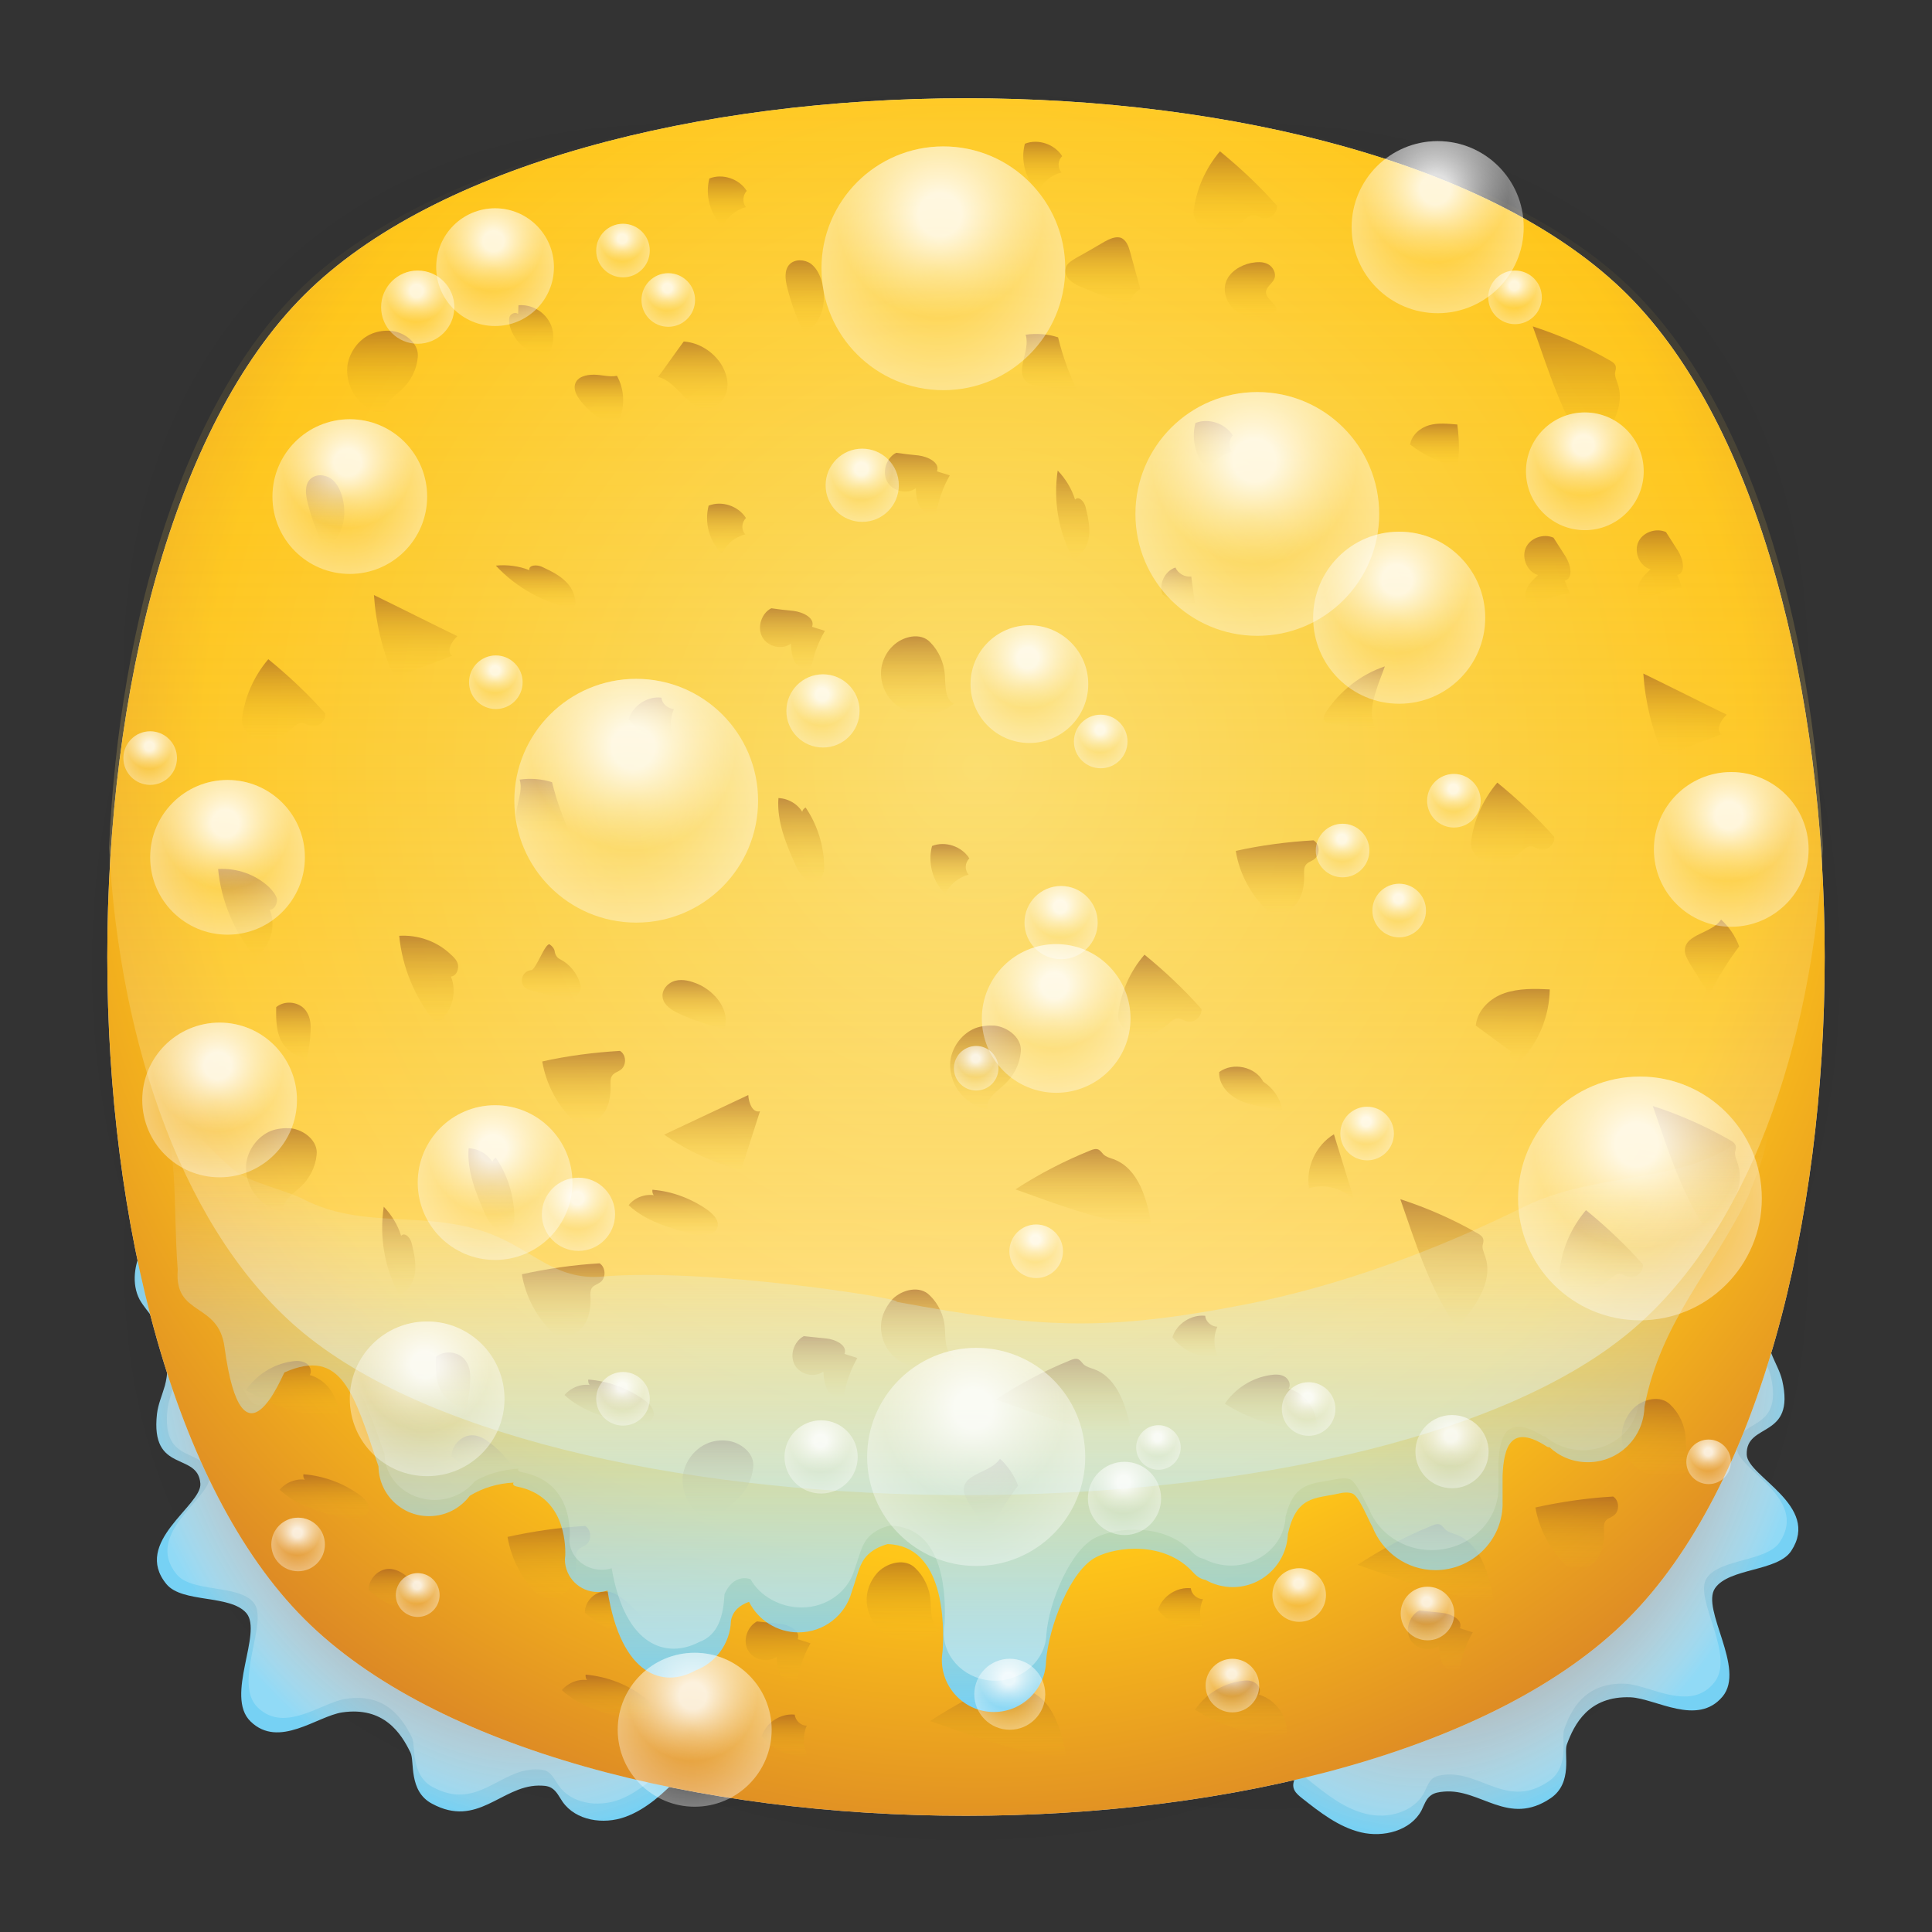 <?xml version="1.0" encoding="utf-8"?>
<!-- Generator: Adobe Illustrator 18.0.0, SVG Export Plug-In . SVG Version: 6.00 Build 0)  -->
<!DOCTYPE svg PUBLIC "-//W3C//DTD SVG 1.1//EN" "http://www.w3.org/Graphics/SVG/1.1/DTD/svg11.dtd">
<svg version="1.1" id="Layer_1" xmlns="http://www.w3.org/2000/svg" xmlns:xlink="http://www.w3.org/1999/xlink" x="0px" y="0px"
	 viewBox="0 0 512 512" enable-background="new 0 0 512 512" xml:space="preserve">
<rect x="0" y="0" width="512" height="512" fill="#333333" stroke="none"/>
<g>
	<g opacity="0.4" enable-background="new    ">
		
			<radialGradient id="SVGID_1_" cx="1.012" cy="515" r="118.861" gradientTransform="matrix(2 0 0 -2 254 1286)" gradientUnits="userSpaceOnUse">
			<stop  offset="0" style="stop-color:#020202"/>
			<stop  offset="0.859" style="stop-color:#020202;stop-opacity:0.141"/>
			<stop  offset="1" style="stop-color:#020202;stop-opacity:0"/>
		</radialGradient>
		<path fill="url(#SVGID_1_)" d="M449,449c-59.7,59.7-326.2,59.7-385.9,0S3.4,122.7,63,63s326.3-59.6,386,0S508.6,389.3,449,449z"/>
	</g>
	<g opacity="0.4" enable-background="new    ">
		
			<radialGradient id="SVGID_2_" cx="2.029" cy="516.068" r="133.155" gradientTransform="matrix(1.414 -1.415 -0.979 -0.978 758.388 763.747)" gradientUnits="userSpaceOnUse">
			<stop  offset="0" style="stop-color:#020202"/>
			<stop  offset="0.859" style="stop-color:#020202;stop-opacity:0.141"/>
			<stop  offset="1" style="stop-color:#020202;stop-opacity:0"/>
		</radialGradient>
		<path fill="url(#SVGID_2_)" d="M449,449c-59.7,59.7-326.2,59.7-385.9,0S3.4,122.7,63,63s326.3-59.6,386,0S508.6,389.3,449,449z"/>
	</g>
	<g opacity="0.4" enable-background="new    ">
		
			<radialGradient id="SVGID_3_" cx="3.442" cy="513.973" r="133.178" gradientTransform="matrix(-1.414 -1.415 0.979 -0.978 -242.388 763.747)" gradientUnits="userSpaceOnUse">
			<stop  offset="0" style="stop-color:#020202"/>
			<stop  offset="0.859" style="stop-color:#020202;stop-opacity:0.141"/>
			<stop  offset="1" style="stop-color:#020202;stop-opacity:0"/>
		</radialGradient>
		<path fill="url(#SVGID_3_)" d="M63,449c59.7,59.7,326.2,59.7,385.9,0s59.7-326.2,0-385.9S122.7,3.4,63,63S3.4,389.3,63,449z"/>
	</g>
</g>
<g>
	<g id="Layer_2">
		<g>
			<path fill="#D3D3D3" d="M431.4,429c-69.6,69.6-281.3,69.6-350.8,0S11,147.7,80.6,78.2s281.3-69.6,350.8,0S501,359.4,431.4,429z"
				/>
			<g>
				<g>
					
						<radialGradient id="SVGID_4_" cx="118.664" cy="383.994" r="77.089" gradientTransform="matrix(0.841 -0.541 0.764 1.189 -274.675 -8.479)" gradientUnits="userSpaceOnUse">
						<stop  offset="0" style="stop-color:#FFFFFF;stop-opacity:0"/>
						<stop  offset="0.282" style="stop-color:#FDFEFF;stop-opacity:0.282"/>
						<stop  offset="0.448" style="stop-color:#F4FBFE;stop-opacity:0.448"/>
						<stop  offset="0.584" style="stop-color:#E6F7FD;stop-opacity:0.584"/>
						<stop  offset="0.704" style="stop-color:#D2F0FB;stop-opacity:0.704"/>
						<stop  offset="0.813" style="stop-color:#B8E7F9;stop-opacity:0.813"/>
						<stop  offset="0.913" style="stop-color:#98DDF7;stop-opacity:0.913"/>
						<stop  offset="1" style="stop-color:#76D1F4"/>
					</radialGradient>
					<path fill="url(#SVGID_4_)" d="M40.5,349.3c3.6,5.1,4.8,11.9,3.2,17.9c-0.7,2.5-1.8,4.9-2.1,7.5c-1.8,16,10.9,9.9,11.5,18.5
						c0.4,5.8-18.1,15.5-9,26.6c4.2,5.1,16.9,2.7,21.2,7.7c4.4,5.2-5.8,22,1.1,28.7c7.5,7.3,17.6-1.4,24.3-2.4
						c11-1.6,15.6,5.5,18.1,10.7c1.1,2.2-0.6,10.2,5.7,13.5c12,6.5,18.3-4.6,28.1-4.8c1.2,0,2.5,0,3.5,0.6c1.4,0.8,2.1,2.4,3,3.7
						c3.5,5,10.8,6.1,16.6,4s10.3-6.5,14.6-10.8c1.3-1.3,2.8-2.8,1.4-5.2c-0.5-0.8-1.2-1.4-2-1.9c-8.1-5.1-16.1-10.4-24-16
						c-5.5-3.9-11-7.9-15.3-13.1c-3.6-4.3-6.3-9.4-10.3-13.3c-3.3-3.2-7.4-5.5-10.8-8.5c-3.4-3-6.4-7.2-6.2-11.8
						c0.1-2.7,1.3-5.4,1.2-8.1c-0.2-5.1-4.7-8.8-8.8-11.7c-8.9-6.5-18.2-12.8-25.2-21.4c-3.2-3.9-5.9-8.2-9.9-11.3
						c-3.1-2.4-6.7-3.8-9.9-6.1c-3.2-2.2-5.9-5.6-5.9-9.4c0-1.8,0.7-3.6,0.7-5.4c0-1.7-0.7-3.3-1.7-4.6c-2.3-2.9-6.8-2.9-9.4-0.3
						c-2.4,2.5-4.7,5.1-6.4,8.1c-2.2,4.2-3,9.5-0.8,13.7C38.1,346.3,39.4,347.7,40.5,349.3z"/>
					
						<radialGradient id="SVGID_5_" cx="119.155" cy="384.283" r="77.089" gradientTransform="matrix(0.81 -0.524 0.736 1.153 -260.572 1.749)" gradientUnits="userSpaceOnUse">
						<stop  offset="0" style="stop-color:#FFFFFF;stop-opacity:0"/>
						<stop  offset="0.859" style="stop-color:#FFFFFF;stop-opacity:0.172"/>
						<stop  offset="1" style="stop-color:#FFFFFF;stop-opacity:0.2"/>
					</radialGradient>
					<path fill="url(#SVGID_5_)" d="M43.4,348.7c3.4,5,4.6,11.5,3,17.4c-0.6,2.4-1.7,4.8-2,7.3c-1.8,15.5,10.5,9.6,11.1,18
						c0.4,5.6-17.5,15-8.7,25.8c4,4.9,16.3,2.6,20.4,7.5c4.2,5-5.6,21.3,1.1,27.8c7.2,7,17-1.4,23.4-2.3c10.6-1.6,15,5.3,17.5,10.3
						c1,2.1-0.5,9.9,5.5,13.1c11.6,6.3,17.6-4.5,27-4.7c1.2,0,2.4,0,3.4,0.6c1.3,0.8,2,2.3,2.9,3.6c3.3,4.9,10.4,5.9,15.9,3.9
						s9.9-6.3,14.1-10.4c1.3-1.3,2.7-2.7,1.3-5.1c-0.5-0.8-1.1-1.4-1.9-1.9c-7.8-4.9-15.5-10.1-23.1-15.5
						c-5.3-3.8-10.6-7.7-14.7-12.7c-3.5-4.2-6.1-9.1-10-12.9c-3.2-3.1-7.1-5.3-10.4-8.3c-3.3-2.9-6.1-7-6-11.4
						c0.1-2.6,1.3-5.2,1.1-7.8c-0.2-4.9-4.5-8.5-8.4-11.4c-8.6-6.3-17.5-12.4-24.2-20.7c-3.1-3.8-5.7-8-9.5-10.9
						c-2.9-2.3-6.5-3.7-9.5-5.9c-3-2.2-5.7-5.4-5.7-9.2c0-1.8,0.6-3.5,0.6-5.2c0-1.6-0.6-3.2-1.6-4.5c-2.3-2.8-6.5-2.8-9-0.3
						c-2.4,2.4-4.6,4.9-6.1,7.9c-2.1,4.1-2.9,9.2-0.8,13.3C41.1,345.7,42.4,347.2,43.4,348.7z"/>
				</g>
				<g>
					
						<radialGradient id="SVGID_6_" cx="-207.26" cy="381.841" r="77.089" gradientTransform="matrix(-0.895 -0.447 -0.631 1.265 452.172 -192.153)" gradientUnits="userSpaceOnUse">
						<stop  offset="0" style="stop-color:#FFFFFF;stop-opacity:0"/>
						<stop  offset="0.282" style="stop-color:#FDFEFF;stop-opacity:0.282"/>
						<stop  offset="0.448" style="stop-color:#F4FBFE;stop-opacity:0.448"/>
						<stop  offset="0.584" style="stop-color:#E6F7FD;stop-opacity:0.584"/>
						<stop  offset="0.704" style="stop-color:#D2F0FB;stop-opacity:0.704"/>
						<stop  offset="0.813" style="stop-color:#B8E7F9;stop-opacity:0.813"/>
						<stop  offset="0.913" style="stop-color:#98DDF7;stop-opacity:0.913"/>
						<stop  offset="1" style="stop-color:#76D1F4"/>
					</radialGradient>
					<path fill="url(#SVGID_6_)" d="M470.6,340.5c-3,5.5-3.4,12.3-1.2,18.1c0.9,2.4,2.3,4.7,2.9,7.2c3.6,15.7-9.7,11-9.4,19.7
						c0.2,5.8,19.7,13.5,11.8,25.5c-3.6,5.5-16.5,4.5-20.2,9.9c-3.8,5.6,8.2,21.2,2,28.7c-6.7,8-17.7,0.5-24.4,0.2
						c-11.1-0.4-14.9,7.1-16.9,12.6c-0.8,2.3,1.7,10-4.2,14.1c-11.3,7.7-18.6-2.6-28.4-1.7c-1.2,0.1-2.5,0.3-3.4,1
						c-1.3,0.9-1.8,2.6-2.5,4c-2.9,5.4-10.1,7.2-16,5.8c-5.9-1.4-10.9-5.3-15.7-9.1c-1.5-1.2-3-2.5-1.9-5c0.4-0.8,1-1.6,1.7-2.1
						c7.5-5.9,14.9-12.1,22.1-18.5c5-4.5,10.1-9.1,13.8-14.7c3.1-4.7,5.2-10,8.8-14.3c2.9-3.5,6.7-6.2,9.8-9.6
						c3.1-3.4,5.6-7.8,4.9-12.4c-0.4-2.7-1.9-5.2-2.1-7.9c-0.3-5.1,3.7-9.2,7.4-12.6c8.2-7.4,16.7-14.7,22.7-24
						c2.7-4.2,5-8.8,8.6-12.3c2.8-2.7,6.2-4.5,9.1-7.1c2.9-2.6,5.3-6.2,4.8-10c-0.2-1.8-1.1-3.5-1.3-5.3c-0.2-1.7,0.3-3.4,1.2-4.8
						c2-3.1,6.4-3.6,9.3-1.3c2.7,2.2,5.3,4.5,7.2,7.4c2.7,3.9,4,9.1,2.3,13.5C472.7,337.2,471.5,338.8,470.6,340.5z"/>
					
						<radialGradient id="SVGID_7_" cx="-219.435" cy="382.062" r="77.089" gradientTransform="matrix(-0.862 -0.433 -0.607 1.226 439.135 -181.71)" gradientUnits="userSpaceOnUse">
						<stop  offset="0" style="stop-color:#FFFFFF;stop-opacity:0"/>
						<stop  offset="0.859" style="stop-color:#FFFFFF;stop-opacity:0.172"/>
						<stop  offset="1" style="stop-color:#FFFFFF;stop-opacity:0.2"/>
					</radialGradient>
					<path fill="url(#SVGID_7_)" d="M467.6,340.2c-2.9,5.3-3.3,11.9-1.1,17.6c0.9,2.4,2.2,4.6,2.8,7c3.4,15.2-9.4,10.7-9,19.1
						c0.2,5.6,19,13.1,11.4,24.7c-3.4,5.3-15.9,4.4-19.4,9.6c-3.6,5.4,7.9,20.6,1.9,27.8c-6.4,7.8-17,0.5-23.5,0.2
						c-10.7-0.4-14.4,6.9-16.2,12.2c-0.8,2.2,1.6,9.7-4,13.6c-10.8,7.5-17.9-2.5-27.4-1.7c-1.2,0.1-2.4,0.3-3.3,0.9
						c-1.2,0.9-1.7,2.5-2.4,3.9c-2.8,5.2-9.7,7-15.4,5.6c-5.7-1.4-10.5-5.2-15.1-8.9c-1.4-1.1-2.9-2.4-1.8-4.9
						c0.4-0.8,1-1.5,1.7-2.1c7.2-5.8,14.3-11.7,21.2-17.9c4.9-4.3,9.7-8.8,13.3-14.2c3-4.5,5-9.7,8.5-13.9c2.8-3.4,6.5-6,9.4-9.3
						c3-3.3,5.3-7.6,4.7-12c-0.4-2.6-1.8-5-2-7.7c-0.3-4.9,3.5-8.9,7.2-12.2c7.9-7.2,16.1-14.3,21.9-23.2c2.6-4.1,4.8-8.5,8.3-11.9
						c2.7-2.6,6-4.4,8.8-6.9s5.1-6,4.6-9.7c-0.2-1.7-1-3.4-1.2-5.1c-0.2-1.6,0.3-3.3,1.1-4.6c1.9-3,6.2-3.5,8.9-1.3
						c2.6,2.1,5.1,4.4,6.9,7.2c2.6,3.8,3.9,8.8,2.2,13.1C469.6,337,468.5,338.5,467.6,340.2z"/>
				</g>
			</g>
			
				<radialGradient id="SVGID_8_" cx="1.984" cy="539.94" r="153.329" gradientTransform="matrix(2 0 0 -2.046 255 1307.996)" gradientUnits="userSpaceOnUse">
				<stop  offset="0" style="stop-color:#FCE071"/>
				<stop  offset="0.67" style="stop-color:#FFC619"/>
				<stop  offset="1" style="stop-color:#D37828"/>
			</radialGradient>
			<path fill="url(#SVGID_8_)" d="M431.4,429c-69.6,69.6-281.3,69.6-350.8,0S11,147.7,80.6,78.2s281.3-69.6,350.8,0
				S501,359.4,431.4,429z"/>
			
				<linearGradient id="SVGID_9_" gradientUnits="userSpaceOnUse" x1="0.5" y1="443.4" x2="0.5" y2="628.5" gradientTransform="matrix(2 0 0 -2 255 1283)">
				<stop  offset="0.103" style="stop-color:#FFFFFF;stop-opacity:0.4"/>
				<stop  offset="0.154" style="stop-color:#FEF6E6;stop-opacity:0.377"/>
				<stop  offset="0.247" style="stop-color:#FCEBBC;stop-opacity:0.336"/>
				<stop  offset="0.345" style="stop-color:#F9E198;stop-opacity:0.292"/>
				<stop  offset="0.449" style="stop-color:#F8D97B;stop-opacity:0.246"/>
				<stop  offset="0.558" style="stop-color:#F7D266;stop-opacity:0.197"/>
				<stop  offset="0.677" style="stop-color:#F7CF56;stop-opacity:0.144"/>
				<stop  offset="0.813" style="stop-color:#F7CC4D;stop-opacity:8.355412e-02"/>
				<stop  offset="1" style="stop-color:#F7CB4A;stop-opacity:0"/>
			</linearGradient>
			<path fill="url(#SVGID_9_)" d="M431.4,75.6c-69.6-66.1-281.3-66.1-350.8,0c-31.7,30.1-49,88.4-51.7,149.1
				c2.8,52.5,20.1,102.8,51.7,128.7c69.6,57.1,281.3,57.1,350.8,0c31.7-26,49-76.4,51.7-128.7C480.4,164,463.1,105.8,431.4,75.6z"/>
		</g>
	</g>
	<g>
		<g>
			<g>
				<g>
					<linearGradient id="SVGID_10_" gradientUnits="userSpaceOnUse" x1="243.132" y1="136.401" x2="243.132" y2="120.158">
						<stop  offset="0" style="stop-color:#FFD213;stop-opacity:0"/>
						<stop  offset="1" style="stop-color:#8E4920;stop-opacity:0.5"/>
					</linearGradient>
					<path fill="url(#SVGID_10_)" d="M251.7,126c-1.1-0.4-2.3-0.7-3.4-1.1c0.9-2.3-2.4-3.9-4.9-4.2c-2-0.2-3.9-0.4-5.9-0.7
						c-2.6,1.3-3.8,5-2.4,7.6c1.4,2.6,5.2,3.5,7.6,1.8c0.1,1.7,0.2,3.4,1.1,4.9c0.9,1.4,2.8,2.4,4.3,1.7
						C248.7,132.6,249.9,129.1,251.7,126z"/>
					<linearGradient id="SVGID_11_" gradientUnits="userSpaceOnUse" x1="312.269" y1="160.743" x2="312.269" y2="150.372">
						<stop  offset="0" style="stop-color:#FFD213;stop-opacity:0"/>
						<stop  offset="1" style="stop-color:#8E4920;stop-opacity:0.5"/>
					</linearGradient>
					<path fill="url(#SVGID_11_)" d="M311.5,150.4c-2.8,0.9-4.5,4.4-3.4,7.2c2.6,1.7,5.6,2.8,8.7,3.2c-0.4-2.7-0.7-5.3-1.1-8
						C314,153,312.2,152,311.5,150.4z"/>
					<linearGradient id="SVGID_12_" gradientUnits="userSpaceOnUse" x1="172.628" y1="195.851" x2="172.628" y2="184.808">
						<stop  offset="0" style="stop-color:#FFD213;stop-opacity:0"/>
						<stop  offset="1" style="stop-color:#8E4920;stop-opacity:0.5"/>
					</linearGradient>
					<path fill="url(#SVGID_12_)" d="M175.3,184.9c-3.7-0.5-7.6,2.1-8.7,5.7c2.8,3.7,7.5,5.8,12.1,5.3c-1.2-2.5-1.2-5.5-0.1-8
						C177,187.8,175.4,186.5,175.3,184.9z"/>
					<linearGradient id="SVGID_13_" gradientUnits="userSpaceOnUse" x1="158.73" y1="111.744" x2="158.73" y2="99.119">
						<stop  offset="0" style="stop-color:#FFD213;stop-opacity:0"/>
						<stop  offset="1" style="stop-color:#8E4920;stop-opacity:0.5"/>
					</linearGradient>
					<path fill="url(#SVGID_13_)" d="M152.4,101.8c-0.5,1.9,0.8,3.7,2.1,5.2c2.5,2.8,6,5.8,9.5,4.5c1.7-3.8,1.5-8.3-0.5-11.9
						c-2,0.4-4.1-0.3-6.1-0.3S153,99.8,152.4,101.8z"/>
					<linearGradient id="SVGID_14_" gradientUnits="userSpaceOnUse" x1="292.277" y1="81.189" x2="292.277" y2="62.9">
						<stop  offset="0" style="stop-color:#FFD213;stop-opacity:0"/>
						<stop  offset="1" style="stop-color:#8E4920;stop-opacity:0.5"/>
					</linearGradient>
					<path fill="url(#SVGID_14_)" d="M292.8,64c-2.6,1.5-5.1,3-7.7,4.4c-1.1,0.7-2.4,1.4-2.7,2.7c-0.7,2.4,2.1,4.2,4.4,5.1
						c4.1,1.6,8.1,3.3,12.2,4.9c0.4-1.9,1.6-3.6,3.2-4.5c-0.9-3.3-1.8-6.6-2.7-9.8c-0.4-1.5-1-3.2-2.5-3.8
						C295.6,62.6,294.1,63.3,292.8,64z"/>
					<linearGradient id="SVGID_15_" gradientUnits="userSpaceOnUse" x1="243.132" y1="189.434" x2="243.132" y2="168.653">
						<stop  offset="0" style="stop-color:#FFD213;stop-opacity:0"/>
						<stop  offset="1" style="stop-color:#8E4920;stop-opacity:0.5"/>
					</linearGradient>
					<path fill="url(#SVGID_15_)" d="M233.9,175.6c-1.1,3.5,0,7.6,2.5,10.2s6.4,4,10,3.5c2.3-0.3,4.6-1.3,6.4-2.8
						c-2.5-1.3-2.2-4.8-2.4-7.6c-0.2-3.2-1.6-6.4-3.9-8.7c-2.5-2.7-7.3-1.6-9.9,1C235.3,172.4,234.4,174,233.9,175.6z"/>
					<linearGradient id="SVGID_16_" gradientUnits="userSpaceOnUse" x1="183.939" y1="272.655" x2="183.939" y2="259.618">
						<stop  offset="0" style="stop-color:#FFD213;stop-opacity:0"/>
						<stop  offset="1" style="stop-color:#8E4920;stop-opacity:0.5"/>
					</linearGradient>
					<path fill="url(#SVGID_16_)" d="M175.6,264.3c0.3,2.1,2.4,3.4,4.3,4.3c3.9,1.8,7.9,3.1,12,4.1c1.8-4.7-2.3-9.9-6.9-11.9
						c-1.9-0.8-4-1.4-6-0.9C177,260.4,175.3,262.3,175.6,264.3z"/>
					<linearGradient id="SVGID_17_" gradientUnits="userSpaceOnUse" x1="331.493" y1="294.51" x2="331.493" y2="282.67">
						<stop  offset="0" style="stop-color:#FFD213;stop-opacity:0"/>
						<stop  offset="1" style="stop-color:#8E4920;stop-opacity:0.5"/>
					</linearGradient>
					<path fill="url(#SVGID_17_)" d="M334.8,286.7c-2.1-4-8-5.3-11.7-2.6c-0.2,3.6,2.9,6.6,6.3,7.9s7,1.5,10.5,2.5
						C339.4,291.3,337.5,288.4,334.8,286.7z"/>
					<linearGradient id="SVGID_18_" gradientUnits="userSpaceOnUse" x1="400.871" y1="281.506" x2="400.871" y2="262.043">
						<stop  offset="0" style="stop-color:#FFD213;stop-opacity:0"/>
						<stop  offset="1" style="stop-color:#8E4920;stop-opacity:0.5"/>
					</linearGradient>
					<path fill="url(#SVGID_18_)" d="M402.9,281.2c4.9-5,7.7-12,7.8-19c-4-0.2-8.2-0.3-12,1s-7.2,4.5-7.6,8.6
						c3.1,2.3,6.3,4.6,9.4,6.9C399.2,279.9,401.6,282.4,402.9,281.2z"/>
					<linearGradient id="SVGID_19_" gradientUnits="userSpaceOnUse" x1="188.696" y1="310.145" x2="188.696" y2="290.221">
						<stop  offset="0" style="stop-color:#FFD213;stop-opacity:0"/>
						<stop  offset="1" style="stop-color:#8E4920;stop-opacity:0.5"/>
					</linearGradient>
					<path fill="url(#SVGID_19_)" d="M198.3,290.2c-7.4,3.5-14.9,7-22.3,10.5c6.2,4.3,13.1,7.5,20.4,9.4c1.7-5.2,3.3-10.4,5-15.6
						C199.4,295,198.4,292.2,198.3,290.2z"/>
					<linearGradient id="SVGID_20_" gradientUnits="userSpaceOnUse" x1="154.583" y1="297.819" x2="154.583" y2="278.54">
						<stop  offset="0" style="stop-color:#FFD213;stop-opacity:0"/>
						<stop  offset="1" style="stop-color:#8E4920;stop-opacity:0.5"/>
					</linearGradient>
					<path fill="url(#SVGID_20_)" d="M151.8,296.9c2.3,1.7,5.8,0.9,7.7-1.3c1.9-2.1,2.4-5.2,2.3-8c0-0.9-0.1-1.8,0.4-2.5
						c0.5-0.8,1.5-1,2.3-1.6c1.6-1.2,1.5-4-0.2-5c-6.9,0.4-13.9,1.3-20.6,2.8C144.7,287.2,147.6,292.7,151.8,296.9z"/>
					<linearGradient id="SVGID_21_" gradientUnits="userSpaceOnUse" x1="146.06" y1="264.354" x2="146.06" y2="250.306">
						<stop  offset="0" style="stop-color:#FFD213;stop-opacity:0"/>
						<stop  offset="1" style="stop-color:#8E4920;stop-opacity:0.5"/>
					</linearGradient>
					<path fill="url(#SVGID_21_)" d="M140.8,257.1c0,0-0.1,0-0.1,0c-2.9,0.4-3.3,4.4-0.5,5.2c3.5,1.1,7.2,1.8,10.9,2
						c1.8,0.1,3.2-1.6,2.7-3.4c-0.8-2.9-2.8-5.4-5.4-6.7c-0.8-0.4-1.3-1.2-1.4-2.1c-0.1-0.7-0.7-1.4-1.3-1.8
						C144.5,249.7,142.1,256.9,140.8,257.1z"/>
					<linearGradient id="SVGID_22_" gradientUnits="userSpaceOnUse" x1="287.167" y1="324.887" x2="287.167" y2="304.561">
						<stop  offset="0" style="stop-color:#FFD213;stop-opacity:0"/>
						<stop  offset="1" style="stop-color:#8E4920;stop-opacity:0.5"/>
					</linearGradient>
					<path fill="url(#SVGID_22_)" d="M305.2,324.9c-1.2-7-3.4-15.2-10.1-17.7c-0.9-0.3-2-0.6-2.7-1.3c-0.4-0.4-0.7-0.9-1.2-1.2
						c-0.7-0.4-1.6-0.1-2.3,0.2c-6.9,2.8-13.5,6.2-19.8,10.3C280.9,319.4,292.7,324.1,305.2,324.9z"/>
					<linearGradient id="SVGID_23_" gradientUnits="userSpaceOnUse" x1="352.822" y1="318.057" x2="352.822" y2="300.591">
						<stop  offset="0" style="stop-color:#FFD213;stop-opacity:0"/>
						<stop  offset="1" style="stop-color:#8E4920;stop-opacity:0.5"/>
					</linearGradient>
					<path fill="url(#SVGID_23_)" d="M358.9,318.1c-1.8-5.8-3.6-11.6-5.4-17.5c-4.8,2.9-7.5,8.8-6.6,14.3
						C351.1,313.6,355.9,314.9,358.9,318.1z"/>
					<linearGradient id="SVGID_24_" gradientUnits="userSpaceOnUse" x1="178.463" y1="327.321" x2="178.463" y2="315.327">
						<stop  offset="0" style="stop-color:#FFD213;stop-opacity:0"/>
						<stop  offset="1" style="stop-color:#8E4920;stop-opacity:0.5"/>
					</linearGradient>
					<path fill="url(#SVGID_24_)" d="M190.2,325c0.3-1.7-1.1-3.1-2.5-4.2c-4.3-3.1-9.5-5.1-14.8-5.5c-0.1,0.7,0.2,1.7,0.8,1.5
						c-2.6-0.5-5.5,0.5-7.1,2.6c4.5,4.2,10.7,6,16.7,7.6C185.9,327.6,189.7,327.6,190.2,325z"/>
					<linearGradient id="SVGID_25_" gradientUnits="userSpaceOnUse" x1="140.802" y1="94.564" x2="140.802" y2="80.91">
						<stop  offset="0" style="stop-color:#FFD213;stop-opacity:0"/>
						<stop  offset="1" style="stop-color:#8E4920;stop-opacity:0.5"/>
					</linearGradient>
					<path fill="url(#SVGID_25_)" d="M135.1,86.4c1.2,4.4,5.3,7.8,9.8,8.1c2-2.6,2.3-6.4,0.7-9.2c-1.6-2.9-4.9-4.7-8.2-4.4
						c0,0.8-0.1,1.5-0.1,2.3c-0.7-0.6-1.8-0.1-2.2,0.6C134.8,84.6,134.9,85.6,135.1,86.4z"/>
					<linearGradient id="SVGID_26_" gradientUnits="userSpaceOnUse" x1="141.947" y1="161.298" x2="141.947" y2="149.816">
						<stop  offset="0" style="stop-color:#FFD213;stop-opacity:0"/>
						<stop  offset="1" style="stop-color:#8E4920;stop-opacity:0.5"/>
					</linearGradient>
					<path fill="url(#SVGID_26_)" d="M143.6,150.2c-1.3-0.6-3.6-0.5-3.3,0.9c-2.8-1.1-5.9-1.5-8.9-1.2c5.5,5.9,12.9,10,20.8,11.4
						c0.8-2.4-0.3-5.2-2.1-7C148.3,152.4,145.9,151.3,143.6,150.2z"/>
					<linearGradient id="SVGID_27_" gradientUnits="userSpaceOnUse" x1="331.493" y1="84.04" x2="331.493" y2="69.467">
						<stop  offset="0" style="stop-color:#FFD213;stop-opacity:0"/>
						<stop  offset="1" style="stop-color:#8E4920;stop-opacity:0.5"/>
					</linearGradient>
					<path fill="url(#SVGID_27_)" d="M331.5,69.7c-2.8,0.6-5.6,2.3-6.6,5c-1.1,3.1,0.7,6.8,3.6,8.3c2.9,1.5,6.6,1.2,9.5-0.4
						c1.3-1.5-2.3-3-2.5-5c-0.1-1.5,1.6-2.3,2.2-3.7c0.6-1.4-0.3-3.2-1.7-3.9C334.7,69.3,333.1,69.4,331.5,69.7z"/>
					<linearGradient id="SVGID_28_" gradientUnits="userSpaceOnUse" x1="358.901" y1="193.056" x2="358.901" y2="176.559">
						<stop  offset="0" style="stop-color:#FFD213;stop-opacity:0"/>
						<stop  offset="1" style="stop-color:#8E4920;stop-opacity:0.5"/>
					</linearGradient>
					<path fill="url(#SVGID_28_)" d="M351,191c0.4,0.6,1.1,0.7,1.8,0.8c3.9,0.4,7.8,0.8,11.8,1.3c-2.1-3.7-0.6-8.2,0.8-12.2
						c0.5-1.4,1.1-2.9,1.6-4.3c-6.3,2.1-11.9,6.5-15.6,12.1C351,189.4,350.5,190.3,351,191z"/>
					<linearGradient id="SVGID_29_" gradientUnits="userSpaceOnUse" x1="380.183" y1="123.676" x2="380.183" y2="112.265">
						<stop  offset="0" style="stop-color:#FFD213;stop-opacity:0"/>
						<stop  offset="1" style="stop-color:#8E4920;stop-opacity:0.5"/>
					</linearGradient>
					<path fill="url(#SVGID_29_)" d="M386.2,112.5c-2.5-0.2-5.1-0.5-7.5,0.2c-2.4,0.7-4.6,2.6-5,5.1c3.7,2.9,8,4.9,12.6,5.8
						C386.8,120,386.7,116.2,386.2,112.5z"/>
					<linearGradient id="SVGID_30_" gradientUnits="userSpaceOnUse" x1="278.141" y1="103.615" x2="278.141" y2="88.478">
						<stop  offset="0" style="stop-color:#FFD213;stop-opacity:0"/>
						<stop  offset="1" style="stop-color:#8E4920;stop-opacity:0.5"/>
					</linearGradient>
					<path fill="url(#SVGID_30_)" d="M272.2,101.3c1,0.8,2.2,0.9,3.5,1.1c3.3,0.4,6.5,0.8,9.8,1.2c-2.2-4.6-3.9-9.3-5.1-14.2
						c-2.8-0.9-5.7-1.1-8.6-0.7C273.2,92.9,268.7,98.6,272.2,101.3z"/>
					<linearGradient id="SVGID_31_" gradientUnits="userSpaceOnUse" x1="183.623" y1="108.273" x2="183.623" y2="90.436">
						<stop  offset="0" style="stop-color:#FFD213;stop-opacity:0"/>
						<stop  offset="1" style="stop-color:#8E4920;stop-opacity:0.5"/>
					</linearGradient>
					<path fill="url(#SVGID_31_)" d="M191.1,96.5c-2.2-3.4-5.9-5.7-9.9-6c-2.3,3.1-4.5,6.3-6.8,9.4c5.2,1.2,7.8,8.8,13.1,8.4
						c2.5-0.2,4.5-2.3,5.1-4.7S192.4,98.6,191.1,96.5z"/>
					<linearGradient id="SVGID_32_" gradientUnits="userSpaceOnUse" x1="144.089" y1="221.503" x2="144.089" y2="206.365">
						<stop  offset="0" style="stop-color:#FFD213;stop-opacity:0"/>
						<stop  offset="1" style="stop-color:#8E4920;stop-opacity:0.5"/>
					</linearGradient>
					<path fill="url(#SVGID_32_)" d="M138.1,219.2c1,0.8,2.2,0.9,3.5,1.1c3.3,0.4,6.5,0.8,9.8,1.2c-2.2-4.6-3.9-9.3-5.1-14.2
						c-2.8-0.9-5.7-1.1-8.6-0.7C139.1,210.8,134.7,216.5,138.1,219.2z"/>
					<linearGradient id="SVGID_33_" gradientUnits="userSpaceOnUse" x1="210.012" y1="177.542" x2="210.012" y2="161.298">
						<stop  offset="0" style="stop-color:#FFD213;stop-opacity:0"/>
						<stop  offset="1" style="stop-color:#8E4920;stop-opacity:0.5"/>
					</linearGradient>
					<path fill="url(#SVGID_33_)" d="M218.6,167.2c-1.1-0.4-2.3-0.7-3.4-1.1c0.9-2.3-2.4-3.9-4.9-4.2c-2-0.2-3.9-0.4-5.9-0.7
						c-2.6,1.3-3.8,5-2.4,7.6c1.4,2.6,5.2,3.5,7.6,1.8c0.1,1.7,0.2,3.4,1.1,4.9c0.9,1.4,2.8,2.4,4.3,1.7
						C215.5,173.7,216.8,170.3,218.6,167.2z"/>
					<linearGradient id="SVGID_34_" gradientUnits="userSpaceOnUse" x1="338.363" y1="241.987" x2="338.363" y2="222.708">
						<stop  offset="0" style="stop-color:#FFD213;stop-opacity:0"/>
						<stop  offset="1" style="stop-color:#8E4920;stop-opacity:0.5"/>
					</linearGradient>
					<path fill="url(#SVGID_34_)" d="M335.6,241.1c2.3,1.7,5.8,0.9,7.7-1.3c1.9-2.1,2.4-5.2,2.3-8c0-0.9-0.1-1.8,0.4-2.5
						c0.5-0.8,1.5-1,2.3-1.6c1.6-1.2,1.5-4-0.2-5c-6.9,0.4-13.9,1.3-20.6,2.8C328.4,231.4,331.4,236.9,335.6,241.1z"/>
				</g>
				<g>
					
						<linearGradient id="SVGID_35_" gradientUnits="userSpaceOnUse" x1="257.606" y1="237.909" x2="247.232" y2="229.628" gradientTransform="matrix(0.624 0.782 -0.782 0.624 276.974 -112.788)">
						<stop  offset="0" style="stop-color:#FFD213;stop-opacity:0"/>
						<stop  offset="1" style="stop-color:#8E4920;stop-opacity:0.5"/>
					</linearGradient>
					<path fill="url(#SVGID_35_)" d="M256.9,227.5c-2-3.2-6.4-4.7-9.9-3.3c-1.2,4.5,0.2,9.5,3.5,12.7c1.2-2.5,3.5-4.4,6.2-5.1
						C255.6,230.6,255.7,228.6,256.9,227.5z"/>
					
						<linearGradient id="SVGID_36_" gradientUnits="userSpaceOnUse" x1="308.125" y1="266.14" x2="290.71" y2="252.239" gradientTransform="matrix(0.624 0.782 -0.782 0.624 276.974 -112.788)">
						<stop  offset="0" style="stop-color:#FFD213;stop-opacity:0"/>
						<stop  offset="1" style="stop-color:#8E4920;stop-opacity:0.5"/>
					</linearGradient>
					<path fill="url(#SVGID_36_)" d="M258.4,272.5c-3.4,1.4-5.9,4.7-6.5,8.3c-0.5,3.6,0.9,7.5,3.6,10c1.7,1.6,3.9,2.8,6.2,3.2
						c-0.6-2.7,2.4-4.7,4.5-6.6c2.4-2.2,4-5.3,4.3-8.5c0.5-3.7-3.3-6.7-6.9-7.1C261.8,271.7,260,271.9,258.4,272.5z"/>
					
						<linearGradient id="SVGID_37_" gradientUnits="userSpaceOnUse" x1="82.478" y1="309.942" x2="67.578" y2="298.049" gradientTransform="matrix(0.624 0.782 -0.782 0.624 276.974 -112.788)">
						<stop  offset="0" style="stop-color:#FFD213;stop-opacity:0"/>
						<stop  offset="1" style="stop-color:#8E4920;stop-opacity:0.5"/>
					</linearGradient>
					<path fill="url(#SVGID_37_)" d="M82.1,127.1c-1.4,1.5-1.1,4-0.6,6c1,4.1,2.5,8.1,4.3,11.9c4.8-1.5,6.3-7.9,5-12.9
						c-0.5-2-1.4-4-3-5.2C86.1,125.7,83.6,125.5,82.1,127.1z"/>
					
						<linearGradient id="SVGID_38_" gradientUnits="userSpaceOnUse" x1="350.523" y1="62.845" x2="333.441" y2="49.21" gradientTransform="matrix(0.624 0.782 -0.782 0.624 276.974 -112.788)">
						<stop  offset="0" style="stop-color:#FFD213;stop-opacity:0"/>
						<stop  offset="1" style="stop-color:#8E4920;stop-opacity:0.5"/>
					</linearGradient>
					<path fill="url(#SVGID_38_)" d="M457.6,189.4c-7.4-3.6-14.7-7.3-22.1-10.9c0.5,7.5,2.3,15,5.4,21.9c5.1-1.9,10.2-3.9,15.3-5.8
						C454.6,193.3,456.1,190.8,457.6,189.4z"/>
					
						<linearGradient id="SVGID_39_" gradientUnits="userSpaceOnUse" x1="115.56" y1="350.491" x2="98.865" y2="337.165" gradientTransform="matrix(0.624 0.782 -0.782 0.624 276.974 -112.788)">
						<stop  offset="0" style="stop-color:#FFD213;stop-opacity:0"/>
						<stop  offset="1" style="stop-color:#8E4920;stop-opacity:0.5"/>
					</linearGradient>
					<path fill="url(#SVGID_39_)" d="M64.1,190.9c0.1,2.8,2.9,5.1,5.8,5.2c2.8,0.2,5.6-1.3,7.7-3.2c0.6-0.6,1.3-1.2,2.2-1.3
						c0.9-0.1,1.7,0.6,2.6,0.8c1.9,0.5,4-1.3,3.8-3.3c-4.6-5.2-9.7-10-15.1-14.4C67.2,179.3,64.7,185,64.1,190.9z"/>
					
						<linearGradient id="SVGID_40_" gradientUnits="userSpaceOnUse" x1="154.505" y1="393.827" x2="136.275" y2="379.276" gradientTransform="matrix(0.624 0.782 -0.782 0.624 276.974 -112.788)">
						<stop  offset="0" style="stop-color:#FFD213;stop-opacity:0"/>
						<stop  offset="1" style="stop-color:#8E4920;stop-opacity:0.5"/>
					</linearGradient>
					<path fill="url(#SVGID_40_)" d="M71.3,235.1c-3.6-3.4-8.6-5.1-13.5-4.8c0.8,8.5,4.3,16.7,9.8,23.3c4-2.5,5.7-8.1,3.9-12.5
						c1.3-0.1,2-1.6,1.9-2.9C73.1,237.1,72.2,236,71.3,235.1z"/>
					
						<linearGradient id="SVGID_41_" gradientUnits="userSpaceOnUse" x1="451.567" y1="139.614" x2="424.855" y2="118.293" gradientTransform="matrix(0.624 0.782 -0.782 0.624 276.974 -112.788)">
						<stop  offset="0" style="stop-color:#FFD213;stop-opacity:0"/>
						<stop  offset="1" style="stop-color:#8E4920;stop-opacity:0.5"/>
					</linearGradient>
					<path fill="url(#SVGID_41_)" d="M453,327.2c4.7-5.3,9.8-12.2,7.5-18.9c-0.3-1-0.8-1.9-0.7-2.9c0.1-0.5,0.3-1.1,0.2-1.6
						c-0.1-0.8-0.9-1.3-1.6-1.7c-6.5-3.7-13.3-6.7-20.4-9C442.1,304.8,445.8,317,453,327.2z"/>
					
						<linearGradient id="SVGID_42_" gradientUnits="userSpaceOnUse" x1="251.845" y1="388.76" x2="234.468" y2="374.89" gradientTransform="matrix(0.624 0.782 -0.782 0.624 276.974 -112.788)">
						<stop  offset="0" style="stop-color:#FFD213;stop-opacity:0"/>
						<stop  offset="1" style="stop-color:#8E4920;stop-opacity:0.5"/>
					</linearGradient>
					<path fill="url(#SVGID_42_)" d="M134.6,326.3c1.5-0.8,1.8-2.8,1.7-4.5c-0.2-5.3-1.9-10.6-4.9-15c-0.6,0.3-1.2,1.2-0.7,1.5
						c-1.2-2.3-3.8-3.9-6.5-4c-0.5,6.1,2,12.1,4.5,17.7C129.8,324.5,132.2,327.5,134.6,326.3z"/>
					
						<linearGradient id="SVGID_43_" gradientUnits="userSpaceOnUse" x1="183.439" y1="401.334" x2="171.605" y2="391.888" gradientTransform="matrix(0.624 0.782 -0.782 0.624 276.974 -112.788)">
						<stop  offset="0" style="stop-color:#FFD213;stop-opacity:0"/>
						<stop  offset="1" style="stop-color:#8E4920;stop-opacity:0.5"/>
					</linearGradient>
					<path fill="url(#SVGID_43_)" d="M82.3,273.4c0.1-1.8,0-3.6-1-5.2c-1.6-2.7-5.7-3.3-8.1-1.3c-0.1,3.7,0,7.9,2.5,10.6
						c1.4,1.6,3.5,2.5,5.5,3.3C81.8,278.5,82.2,276,82.3,273.4z"/>
					
						<linearGradient id="SVGID_44_" gradientUnits="userSpaceOnUse" x1="208.451" y1="157.045" x2="190.167" y2="142.451" gradientTransform="matrix(0.624 0.782 -0.782 0.624 276.974 -112.788)">
						<stop  offset="0" style="stop-color:#FFD213;stop-opacity:0"/>
						<stop  offset="1" style="stop-color:#8E4920;stop-opacity:0.5"/>
					</linearGradient>
					<path fill="url(#SVGID_44_)" d="M287.7,134.4c-0.3-1.4-1.8-3.1-2.8-2c-0.9-2.9-2.5-5.5-4.6-7.7c-1.2,8,0.2,16.3,4.1,23.4
						c2.4-0.9,3.9-3.5,4.2-6C288.9,139.5,288.3,136.9,287.7,134.4z"/>
					
						<linearGradient id="SVGID_45_" gradientUnits="userSpaceOnUse" x1="404.531" y1="96.732" x2="388.889" y2="84.247" gradientTransform="matrix(0.624 0.782 -0.782 0.624 276.974 -112.788)">
						<stop  offset="0" style="stop-color:#FFD213;stop-opacity:0"/>
						<stop  offset="1" style="stop-color:#8E4920;stop-opacity:0.5"/>
					</linearGradient>
					<path fill="url(#SVGID_45_)" d="M446.5,251.9c0,1.2,0.7,2.3,1.3,3.4c1.7,2.8,3.5,5.6,5.2,8.4c2.2-4.6,4.9-8.9,7.9-12.9
						c-1-2.7-2.7-5.2-4.8-7.1C453.7,247.4,446.5,247.5,446.5,251.9z"/>
					
						<linearGradient id="SVGID_46_" gradientUnits="userSpaceOnUse" x1="314.191" y1="42.35" x2="299.539" y2="30.654" gradientTransform="matrix(0.624 0.782 -0.782 0.624 276.974 -112.788)">
						<stop  offset="0" style="stop-color:#FFD213;stop-opacity:0"/>
						<stop  offset="1" style="stop-color:#8E4920;stop-opacity:0.5"/>
					</linearGradient>
					<path fill="url(#SVGID_46_)" d="M445.8,155.7c-0.4-1.1-0.9-2.2-1.3-3.3c2.4-0.7,1.5-4.3,0.2-6.4c-1.1-1.7-2.1-3.3-3.2-5
						c-2.7-1.2-6.3,0.1-7.4,2.8s0.5,6.3,3.3,7.1c-1.2,1.1-2.5,2.3-3.1,3.9c-0.6,1.6-0.2,3.7,1.3,4.4
						C438.7,157.3,442.2,156.1,445.8,155.7z"/>
					
						<linearGradient id="SVGID_47_" gradientUnits="userSpaceOnUse" x1="212.969" y1="429.003" x2="195.553" y2="415.103" gradientTransform="matrix(0.624 0.782 -0.782 0.624 276.974 -112.788)">
						<stop  offset="0" style="stop-color:#FFD213;stop-opacity:0"/>
						<stop  offset="1" style="stop-color:#8E4920;stop-opacity:0.5"/>
					</linearGradient>
					<path fill="url(#SVGID_47_)" d="M71.8,299.7c-3.4,1.4-5.9,4.7-6.5,8.3c-0.5,3.6,0.9,7.5,3.6,10c1.7,1.6,3.9,2.8,6.2,3.2
						c-0.6-2.7,2.4-4.7,4.5-6.6c2.4-2.2,4-5.3,4.3-8.5c0.5-3.7-3.3-6.7-6.9-7.1C75.2,298.9,73.4,299.1,71.8,299.7z"/>
					
						<linearGradient id="SVGID_48_" gradientUnits="userSpaceOnUse" x1="429.1" y1="207.296" x2="402.388" y2="185.974" gradientTransform="matrix(0.624 0.782 -0.782 0.624 276.974 -112.788)">
						<stop  offset="0" style="stop-color:#FFD213;stop-opacity:0"/>
						<stop  offset="1" style="stop-color:#8E4920;stop-opacity:0.5"/>
					</linearGradient>
					<path fill="url(#SVGID_48_)" d="M386.1,351.9c4.7-5.3,9.8-12.2,7.5-18.9c-0.3-1-0.8-1.9-0.7-2.9c0.1-0.5,0.3-1.1,0.2-1.6
						c-0.1-0.8-0.9-1.3-1.6-1.7c-6.5-3.7-13.3-6.7-20.4-9C375.2,329.5,378.9,341.7,386.1,351.9z"/>
					
						<linearGradient id="SVGID_49_" gradientUnits="userSpaceOnUse" x1="150.204" y1="227.942" x2="139.83" y2="219.661" gradientTransform="matrix(0.624 0.782 -0.782 0.624 276.974 -112.788)">
						<stop  offset="0" style="stop-color:#FFD213;stop-opacity:0"/>
						<stop  offset="1" style="stop-color:#8E4920;stop-opacity:0.5"/>
					</linearGradient>
					<path fill="url(#SVGID_49_)" d="M197.7,137.3c-2-3.2-6.4-4.7-9.9-3.3c-1.2,4.5,0.2,9.5,3.5,12.7c1.2-2.5,3.5-4.4,6.2-5.1
						C196.4,140.5,196.5,138.4,197.7,137.3z"/>
					
						<linearGradient id="SVGID_50_" gradientUnits="userSpaceOnUse" x1="127.492" y1="102.593" x2="117.118" y2="94.312" gradientTransform="matrix(0.624 0.782 -0.782 0.624 276.974 -112.788)">
						<stop  offset="0" style="stop-color:#FFD213;stop-opacity:0"/>
						<stop  offset="1" style="stop-color:#8E4920;stop-opacity:0.5"/>
					</linearGradient>
					<path fill="url(#SVGID_50_)" d="M281.5,41.4c-2-3.2-6.4-4.7-9.9-3.3c-1.2,4.5,0.2,9.5,3.5,12.7c1.2-2.5,3.5-4.4,6.2-5.1
						C280.2,44.5,280.3,42.5,281.5,41.4z"/>
					
						<linearGradient id="SVGID_51_" gradientUnits="userSpaceOnUse" x1="82.596" y1="173.616" x2="72.221" y2="165.335" gradientTransform="matrix(0.624 0.782 -0.782 0.624 276.974 -112.788)">
						<stop  offset="0" style="stop-color:#FFD213;stop-opacity:0"/>
						<stop  offset="1" style="stop-color:#8E4920;stop-opacity:0.5"/>
					</linearGradient>
					<path fill="url(#SVGID_51_)" d="M197.9,50.6c-2-3.2-6.4-4.7-9.9-3.3c-1.2,4.5,0.2,9.5,3.5,12.7c1.2-2.5,3.5-4.4,6.2-5.1
						C196.7,53.8,196.8,51.7,197.9,50.6z"/>
					
						<linearGradient id="SVGID_52_" gradientUnits="userSpaceOnUse" x1="167.689" y1="69.354" x2="150.994" y2="56.029" gradientTransform="matrix(0.624 0.782 -0.782 0.624 276.974 -112.788)">
						<stop  offset="0" style="stop-color:#FFD213;stop-opacity:0"/>
						<stop  offset="1" style="stop-color:#8E4920;stop-opacity:0.5"/>
					</linearGradient>
					<path fill="url(#SVGID_52_)" d="M316.3,56.3c0.1,2.8,2.9,5.1,5.8,5.2s5.6-1.3,7.7-3.2c0.6-0.6,1.3-1.2,2.2-1.3
						c0.9-0.1,1.7,0.6,2.6,0.8c1.9,0.5,4-1.3,3.8-3.3c-4.6-5.2-9.7-10-15.1-14.4C319.4,44.7,316.9,50.4,316.3,56.3z"/>
					
						<linearGradient id="SVGID_53_" gradientUnits="userSpaceOnUse" x1="321.556" y1="217.807" x2="304.861" y2="204.481" gradientTransform="matrix(0.624 0.782 -0.782 0.624 276.974 -112.788)">
						<stop  offset="0" style="stop-color:#FFD213;stop-opacity:0"/>
						<stop  offset="1" style="stop-color:#8E4920;stop-opacity:0.5"/>
					</linearGradient>
					<path fill="url(#SVGID_53_)" d="M296.3,269.2c0.1,2.8,2.9,5.1,5.8,5.2c2.8,0.2,5.6-1.3,7.7-3.2c0.6-0.6,1.3-1.2,2.2-1.3
						c0.9-0.1,1.7,0.6,2.6,0.8c1.9,0.5,4-1.3,3.8-3.3c-4.6-5.2-9.7-10-15.1-14.4C299.4,257.5,296.9,263.2,296.3,269.2z"/>
					
						<linearGradient id="SVGID_54_" gradientUnits="userSpaceOnUse" x1="447.508" y1="168.575" x2="430.813" y2="155.249" gradientTransform="matrix(0.624 0.782 -0.782 0.624 276.974 -112.788)">
						<stop  offset="0" style="stop-color:#FFD213;stop-opacity:0"/>
						<stop  offset="1" style="stop-color:#8E4920;stop-opacity:0.5"/>
					</linearGradient>
					<path fill="url(#SVGID_54_)" d="M413.3,336.9c0.1,2.8,2.9,5.1,5.8,5.2c2.8,0.2,5.6-1.3,7.7-3.2c0.6-0.6,1.3-1.2,2.2-1.3
						c0.9-0.1,1.7,0.6,2.6,0.8c1.9,0.5,4-1.3,3.8-3.3c-4.6-5.2-9.7-10-15.1-14.4C416.4,325.3,413.9,331,413.3,336.9z"/>
				</g>
				<g>
					
						<linearGradient id="SVGID_55_" gradientUnits="userSpaceOnUse" x1="434.106" y1="327.854" x2="434.166" y2="316.828" gradientTransform="matrix(1 -5.425512e-03 5.425512e-03 1 -119.071 34.157)">
						<stop  offset="0" style="stop-color:#FFD213;stop-opacity:0"/>
						<stop  offset="1" style="stop-color:#8E4920;stop-opacity:0.5"/>
					</linearGradient>
					<path fill="url(#SVGID_55_)" d="M319.4,348.7c-3.7-0.4-7.6,2.1-8.7,5.7c2.8,3.7,7.6,5.7,12.1,5.2c-1.2-2.5-1.3-5.5-0.2-8
						C321.1,351.6,319.5,350.3,319.4,348.7z"/>
					
						<linearGradient id="SVGID_56_" gradientUnits="userSpaceOnUse" x1="266.5" y1="321.432" x2="266.604" y2="302.102" gradientTransform="matrix(1 -5.425512e-03 5.425512e-03 1 -119.071 34.157)">
						<stop  offset="0" style="stop-color:#FFD213;stop-opacity:0"/>
						<stop  offset="1" style="stop-color:#8E4920;stop-opacity:0.5"/>
					</linearGradient>
					<path fill="url(#SVGID_56_)" d="M146.5,353.2c2.3,1.7,5.8,0.8,7.7-1.3s2.4-5.2,2.3-8c-0.1-0.9-0.1-1.8,0.3-2.5
						c0.5-0.8,1.5-1,2.3-1.6c1.6-1.2,1.4-4-0.2-5c-6.9,0.4-13.8,1.4-20.6,2.9C139.3,343.6,142.2,349.1,146.5,353.2z"/>
					
						<linearGradient id="SVGID_57_" gradientUnits="userSpaceOnUse" x1="454.011" y1="347.131" x2="454.09" y2="332.585" gradientTransform="matrix(1 -5.425512e-03 5.425512e-03 1 -119.071 34.157)">
						<stop  offset="0" style="stop-color:#FFD213;stop-opacity:0"/>
						<stop  offset="1" style="stop-color:#8E4920;stop-opacity:0.5"/>
					</linearGradient>
					<path fill="url(#SVGID_57_)" d="M336.7,364.4c-4.9,0.7-9.4,3.6-12.1,7.6c7.2,4.6,15.8,7,24.3,6.8c0.5-4.7-2.8-9.5-7.4-10.8
						c0.7-1.1,0-2.6-1.1-3.2C339.4,364.2,338,364.2,336.7,364.4z"/>
					
						<linearGradient id="SVGID_58_" gradientUnits="userSpaceOnUse" x1="399.148" y1="348.403" x2="399.258" y2="328.157" gradientTransform="matrix(1 -5.425512e-03 5.425512e-03 1 -119.071 34.157)">
						<stop  offset="0" style="stop-color:#FFD213;stop-opacity:0"/>
						<stop  offset="1" style="stop-color:#8E4920;stop-opacity:0.5"/>
					</linearGradient>
					<path fill="url(#SVGID_58_)" d="M300,380.4c-1.3-7-3.5-15.2-10.2-17.6c-0.9-0.3-2-0.6-2.7-1.3c-0.4-0.4-0.7-0.9-1.2-1.2
						c-0.7-0.4-1.6-0.1-2.3,0.2c-6.9,2.8-13.5,6.3-19.7,10.4C275.7,375,287.5,379.7,300,380.4z"/>
					
						<linearGradient id="SVGID_59_" gradientUnits="userSpaceOnUse" x1="278.646" y1="344.867" x2="278.71" y2="332.945" gradientTransform="matrix(1 -5.425512e-03 5.425512e-03 1 -119.071 34.157)">
						<stop  offset="0" style="stop-color:#FFD213;stop-opacity:0"/>
						<stop  offset="1" style="stop-color:#8E4920;stop-opacity:0.5"/>
					</linearGradient>
					<path fill="url(#SVGID_59_)" d="M173.2,375.1c0.3-1.7-1.1-3.1-2.5-4.1c-4.3-3.1-9.5-5-14.8-5.4c-0.1,0.7,0.2,1.7,0.8,1.5
						c-2.6-0.5-5.4,0.6-7.1,2.6c4.5,4.2,10.7,5.9,16.7,7.5C168.9,377.8,172.7,377.8,173.2,375.1z"/>
					
						<linearGradient id="SVGID_60_" gradientUnits="userSpaceOnUse" x1="244.863" y1="357.739" x2="244.919" y2="347.477" gradientTransform="matrix(1 -5.425512e-03 5.425512e-03 1 -119.071 34.157)">
						<stop  offset="0" style="stop-color:#FFD213;stop-opacity:0"/>
						<stop  offset="1" style="stop-color:#8E4920;stop-opacity:0.5"/>
					</linearGradient>
					<path fill="url(#SVGID_60_)" d="M130.4,382.8c-1.4-1.1-2.9-2.2-4.7-2.4c-3.1-0.4-6.1,2.5-6,5.6c2.9,2.4,6.1,4.9,9.9,4.6
						c2.1-0.1,4.1-1.2,6-2.3C134.1,386.3,132.4,384.4,130.4,382.8z"/>
					
						<linearGradient id="SVGID_61_" gradientUnits="userSpaceOnUse" x1="335.86" y1="337.999" x2="335.947" y2="321.808" gradientTransform="matrix(1 -5.425512e-03 5.425512e-03 1 -119.071 34.157)">
						<stop  offset="0" style="stop-color:#FFD213;stop-opacity:0"/>
						<stop  offset="1" style="stop-color:#8E4920;stop-opacity:0.5"/>
					</linearGradient>
					<path fill="url(#SVGID_61_)" d="M227.2,359.9c-1.1-0.4-2.3-0.7-3.4-1.1c0.9-2.3-2.5-3.9-4.9-4.1c-2-0.2-3.9-0.4-5.9-0.6
						c-2.6,1.4-3.8,5-2.4,7.6c1.4,2.6,5.2,3.5,7.6,1.8c0.1,1.7,0.3,3.4,1.1,4.9s2.8,2.4,4.3,1.7C224.2,366.5,225.4,363,227.2,359.9z
						"/>
					
						<linearGradient id="SVGID_62_" gradientUnits="userSpaceOnUse" x1="360.416" y1="330.397" x2="360.529" y2="309.629" gradientTransform="matrix(1 -5.425512e-03 5.425512e-03 1 -119.071 34.157)">
						<stop  offset="0" style="stop-color:#FFD213;stop-opacity:0"/>
						<stop  offset="1" style="stop-color:#8E4920;stop-opacity:0.5"/>
					</linearGradient>
					<path fill="url(#SVGID_62_)" d="M233.9,348.8c-1.1,3.5,0,7.6,2.5,10.2s6.4,3.9,10.1,3.4c2.3-0.3,4.6-1.3,6.3-2.9
						c-2.5-1.3-2.2-4.8-2.4-7.6c-0.2-3.2-1.7-6.4-4-8.6c-2.6-2.7-7.3-1.6-9.9,1C235.3,345.7,234.4,347.2,233.9,348.8z"/>
				</g>
				<g>
					
						<linearGradient id="SVGID_63_" gradientUnits="userSpaceOnUse" x1="213.581" y1="113.383" x2="203.206" y2="105.103" gradientTransform="matrix(0.624 0.782 -0.782 0.624 276.974 -112.788)">
						<stop  offset="0" style="stop-color:#FFD213;stop-opacity:0"/>
						<stop  offset="1" style="stop-color:#8E4920;stop-opacity:0.5"/>
					</linearGradient>
					<path fill="url(#SVGID_63_)" d="M326.7,115.4c-2-3.2-6.4-4.7-9.9-3.3c-1.2,4.5,0.2,9.5,3.5,12.7c1.2-2.5,3.5-4.4,6.2-5.1
						C325.5,118.6,325.6,116.5,326.7,115.4z"/>
					
						<linearGradient id="SVGID_64_" gradientUnits="userSpaceOnUse" x1="349.826" y1="390.158" x2="332.411" y2="376.258" gradientTransform="matrix(0.624 0.782 -0.782 0.624 276.974 -112.788)">
						<stop  offset="0" style="stop-color:#FFD213;stop-opacity:0"/>
						<stop  offset="1" style="stop-color:#8E4920;stop-opacity:0.5"/>
					</linearGradient>
					<path fill="url(#SVGID_64_)" d="M187.5,382.5c-3.4,1.4-5.9,4.7-6.5,8.3c-0.5,3.6,0.9,7.5,3.6,10c1.7,1.6,3.9,2.8,6.2,3.2
						c-0.6-2.7,2.4-4.7,4.5-6.6c2.4-2.2,4-5.3,4.3-8.5c0.5-3.7-3.3-6.7-6.9-7.1C190.9,381.6,189.1,381.8,187.5,382.5z"/>
					
						<linearGradient id="SVGID_65_" gradientUnits="userSpaceOnUse" x1="117.245" y1="175.078" x2="102.345" y2="163.185" gradientTransform="matrix(0.624 0.782 -0.782 0.624 276.974 -112.788)">
						<stop  offset="0" style="stop-color:#FFD213;stop-opacity:0"/>
						<stop  offset="1" style="stop-color:#8E4920;stop-opacity:0.5"/>
					</linearGradient>
					<path fill="url(#SVGID_65_)" d="M209.2,70.1c-1.4,1.5-1.1,4-0.6,6c1,4.1,2.5,8.1,4.3,11.9c4.8-1.5,6.3-7.9,5-12.9
						c-0.5-2-1.4-4-3-5.2C213.2,68.7,210.6,68.6,209.2,70.1z"/>
					
						<linearGradient id="SVGID_66_" gradientUnits="userSpaceOnUse" x1="124.412" y1="312.799" x2="107.329" y2="299.164" gradientTransform="matrix(0.624 0.782 -0.782 0.624 276.974 -112.788)">
						<stop  offset="0" style="stop-color:#FFD213;stop-opacity:0"/>
						<stop  offset="1" style="stop-color:#8E4920;stop-opacity:0.5"/>
					</linearGradient>
					<path fill="url(#SVGID_66_)" d="M121.2,168.6c-7.4-3.6-14.7-7.3-22.1-10.9c0.5,7.5,2.3,15,5.4,21.9c5.1-1.9,10.2-3.9,15.3-5.8
						C118.2,172.5,119.7,170,121.2,168.6z"/>
					
						<linearGradient id="SVGID_67_" gradientUnits="userSpaceOnUse" x1="344.314" y1="116.303" x2="327.619" y2="102.978" gradientTransform="matrix(0.624 0.782 -0.782 0.624 276.974 -112.788)">
						<stop  offset="0" style="stop-color:#FFD213;stop-opacity:0"/>
						<stop  offset="1" style="stop-color:#8E4920;stop-opacity:0.5"/>
					</linearGradient>
					<path fill="url(#SVGID_67_)" d="M389.8,223.6c0.1,2.8,2.9,5.1,5.8,5.2c2.8,0.2,5.6-1.3,7.7-3.2c0.6-0.6,1.3-1.2,2.2-1.3
						c0.9-0.1,1.7,0.6,2.6,0.8c1.9,0.5,4-1.3,3.8-3.3c-4.6-5.2-9.7-10-15.1-14.4C392.9,212,390.4,217.7,389.8,223.6z"/>
					
						<linearGradient id="SVGID_68_" gradientUnits="userSpaceOnUse" x1="198.235" y1="367.303" x2="180.006" y2="352.753" gradientTransform="matrix(0.624 0.782 -0.782 0.624 276.974 -112.788)">
						<stop  offset="0" style="stop-color:#FFD213;stop-opacity:0"/>
						<stop  offset="1" style="stop-color:#8E4920;stop-opacity:0.5"/>
					</linearGradient>
					<path fill="url(#SVGID_68_)" d="M119.3,252.8c-3.6-3.4-8.6-5.1-13.5-4.8c0.8,8.5,4.3,16.7,9.8,23.3c4-2.5,5.7-8.1,3.9-12.5
						c1.3-0.1,2-1.6,1.9-2.9S120.2,253.6,119.3,252.8z"/>
					
						<linearGradient id="SVGID_69_" gradientUnits="userSpaceOnUse" x1="270.272" y1="35.556" x2="243.56" y2="14.235" gradientTransform="matrix(0.624 0.782 -0.782 0.624 276.974 -112.788)">
						<stop  offset="0" style="stop-color:#FFD213;stop-opacity:0"/>
						<stop  offset="1" style="stop-color:#8E4920;stop-opacity:0.5"/>
					</linearGradient>
					<path fill="url(#SVGID_69_)" d="M421.2,120.6c4.7-5.3,9.8-12.2,7.5-18.9c-0.3-1-0.8-1.9-0.7-2.9c0.1-0.5,0.3-1.1,0.2-1.6
						c-0.1-0.8-0.9-1.3-1.6-1.7c-6.5-3.7-13.3-6.7-20.4-9C410.4,98.2,414,110.4,421.2,120.6z"/>
					
						<linearGradient id="SVGID_70_" gradientUnits="userSpaceOnUse" x1="230.566" y1="266.757" x2="213.189" y2="252.887" gradientTransform="matrix(0.624 0.782 -0.782 0.624 276.974 -112.788)">
						<stop  offset="0" style="stop-color:#FFD213;stop-opacity:0"/>
						<stop  offset="1" style="stop-color:#8E4920;stop-opacity:0.5"/>
					</linearGradient>
					<path fill="url(#SVGID_70_)" d="M216.7,233.5c1.5-0.8,1.8-2.8,1.7-4.5c-0.2-5.3-1.9-10.6-4.9-15c-0.6,0.3-1.2,1.2-0.7,1.5
						c-1.2-2.3-3.8-3.9-6.5-4c-0.5,6.1,2,12.1,4.5,17.7C211.9,231.8,214.3,234.8,216.7,233.5z"/>
					
						<linearGradient id="SVGID_71_" gradientUnits="userSpaceOnUse" x1="282.279" y1="426.101" x2="270.445" y2="416.656" gradientTransform="matrix(0.624 0.782 -0.782 0.624 276.974 -112.788)">
						<stop  offset="0" style="stop-color:#FFD213;stop-opacity:0"/>
						<stop  offset="1" style="stop-color:#8E4920;stop-opacity:0.5"/>
					</linearGradient>
					<path fill="url(#SVGID_71_)" d="M124.6,366.1c0.1-1.8,0-3.6-1-5.2c-1.6-2.7-5.7-3.3-8.1-1.3c-0.1,3.7,0,7.9,2.5,10.6
						c1.4,1.6,3.5,2.5,5.5,3.3C124.1,371.2,124.5,368.7,124.6,366.1z"/>
					
						<linearGradient id="SVGID_72_" gradientUnits="userSpaceOnUse" x1="249.505" y1="418.268" x2="231.221" y2="403.674" gradientTransform="matrix(0.624 0.782 -0.782 0.624 276.974 -112.788)">
						<stop  offset="0" style="stop-color:#FFD213;stop-opacity:0"/>
						<stop  offset="1" style="stop-color:#8E4920;stop-opacity:0.5"/>
					</linearGradient>
					<path fill="url(#SVGID_72_)" d="M109.1,329.5c-0.3-1.4-1.8-3.1-2.8-2c-0.9-2.9-2.5-5.5-4.6-7.7c-1.2,8,0.2,16.3,4.1,23.4
						c2.4-0.9,3.9-3.5,4.2-6C110.3,334.6,109.7,332,109.1,329.5z"/>
					
						<linearGradient id="SVGID_73_" gradientUnits="userSpaceOnUse" x1="396.953" y1="335.202" x2="381.311" y2="322.717" gradientTransform="matrix(0.624 0.782 -0.782 0.624 276.974 -112.788)">
						<stop  offset="0" style="stop-color:#FFD213;stop-opacity:0"/>
						<stop  offset="1" style="stop-color:#8E4920;stop-opacity:0.5"/>
					</linearGradient>
					<path fill="url(#SVGID_73_)" d="M255.4,394.8c0,1.2,0.7,2.3,1.3,3.4c1.7,2.8,3.5,5.6,5.2,8.4c2.2-4.6,4.9-8.9,7.9-12.9
						c-1-2.7-2.7-5.2-4.8-7.1C262.6,390.3,255.4,390.4,255.4,394.8z"/>
					
						<linearGradient id="SVGID_74_" gradientUnits="userSpaceOnUse" x1="296.804" y1="66.603" x2="282.151" y2="54.908" gradientTransform="matrix(0.624 0.782 -0.782 0.624 276.974 -112.788)">
						<stop  offset="0" style="stop-color:#FFD213;stop-opacity:0"/>
						<stop  offset="1" style="stop-color:#8E4920;stop-opacity:0.5"/>
					</linearGradient>
					<path fill="url(#SVGID_74_)" d="M416,157.2c-0.4-1.1-0.9-2.2-1.3-3.3c2.4-0.7,1.5-4.3,0.2-6.4c-1.1-1.7-2.1-3.3-3.2-5
						c-2.7-1.2-6.3,0.1-7.4,2.8c-1.1,2.7,0.5,6.3,3.3,7.1c-1.2,1.1-2.5,2.3-3.1,3.9c-0.6,1.6-0.2,3.7,1.3,4.4
						C408.9,158.9,412.4,157.7,416,157.2z"/>
					
						<linearGradient id="SVGID_75_" gradientUnits="userSpaceOnUse" x1="64.512" y1="276.228" x2="47.097" y2="262.328" gradientTransform="matrix(0.624 0.782 -0.782 0.624 276.974 -112.788)">
						<stop  offset="0" style="stop-color:#FFD213;stop-opacity:0"/>
						<stop  offset="1" style="stop-color:#8E4920;stop-opacity:0.5"/>
					</linearGradient>
					<path fill="url(#SVGID_75_)" d="M98.6,88.4c-3.4,1.4-5.9,4.7-6.5,8.3c-0.5,3.6,0.9,7.5,3.6,10c1.7,1.6,3.9,2.8,6.2,3.2
						c-0.6-2.7,2.4-4.7,4.5-6.6c2.4-2.2,4-5.3,4.3-8.5c0.5-3.7-3.3-6.7-6.9-7.1C101.9,87.5,100.2,87.8,98.6,88.4z"/>
				</g>
			</g>
			<g>
				
					<linearGradient id="SVGID_76_" gradientUnits="userSpaceOnUse" x1="429.916" y1="400.051" x2="429.976" y2="389.024" gradientTransform="matrix(1 -5.425512e-03 5.425512e-03 1 -119.071 34.157)">
					<stop  offset="0" style="stop-color:#FFD213;stop-opacity:0"/>
					<stop  offset="1" style="stop-color:#8E4920;stop-opacity:0.5"/>
				</linearGradient>
				<path fill="url(#SVGID_76_)" d="M315.6,420.9c-3.7-0.4-7.6,2.1-8.7,5.7c2.8,3.7,7.6,5.7,12.1,5.2c-1.2-2.5-1.3-5.5-0.2-8
					C317.3,423.8,315.7,422.5,315.6,420.9z"/>
				
					<linearGradient id="SVGID_77_" gradientUnits="userSpaceOnUse" x1="262.325" y1="390.98" x2="262.429" y2="371.651" gradientTransform="matrix(1 -5.425512e-03 5.425512e-03 1 -119.071 34.157)">
					<stop  offset="0" style="stop-color:#FFD213;stop-opacity:0"/>
					<stop  offset="1" style="stop-color:#8E4920;stop-opacity:0.5"/>
				</linearGradient>
				<path fill="url(#SVGID_77_)" d="M142.7,422.8c2.3,1.7,5.8,0.8,7.7-1.3c1.9-2.1,2.4-5.2,2.3-8c-0.1-0.9-0.1-1.8,0.3-2.5
					c0.5-0.8,1.5-1,2.3-1.6c1.6-1.2,1.4-4-0.2-5c-6.9,0.4-13.8,1.4-20.6,2.9C135.5,413.2,138.4,418.7,142.7,422.8z"/>
				
					<linearGradient id="SVGID_78_" gradientUnits="userSpaceOnUse" x1="445.654" y1="428.148" x2="445.733" y2="413.602" gradientTransform="matrix(1 -5.425512e-03 5.425512e-03 1 -119.071 34.157)">
					<stop  offset="0" style="stop-color:#FFD213;stop-opacity:0"/>
					<stop  offset="1" style="stop-color:#8E4920;stop-opacity:0.5"/>
				</linearGradient>
				<path fill="url(#SVGID_78_)" d="M328.8,445.5c-4.9,0.7-9.4,3.6-12.1,7.6c7.2,4.6,15.8,7,24.3,6.8c0.5-4.7-2.8-9.5-7.4-10.8
					c0.7-1.1,0-2.6-1.1-3.2C331.4,445.2,330.1,445.3,328.8,445.5z"/>
				
					<linearGradient id="SVGID_79_" gradientUnits="userSpaceOnUse" x1="381.33" y1="433.499" x2="381.44" y2="413.253" gradientTransform="matrix(1 -5.425512e-03 5.425512e-03 1 -119.071 34.157)">
					<stop  offset="0" style="stop-color:#FFD213;stop-opacity:0"/>
					<stop  offset="1" style="stop-color:#8E4920;stop-opacity:0.5"/>
				</linearGradient>
				<path fill="url(#SVGID_79_)" d="M282.6,465.6c-1.3-7-3.5-15.2-10.2-17.6c-0.9-0.3-2-0.6-2.7-1.3c-0.4-0.4-0.7-0.9-1.2-1.2
					c-0.7-0.4-1.6-0.1-2.3,0.2c-6.9,2.8-13.5,6.3-19.7,10.4C258.4,460.2,270.2,464.9,282.6,465.6z"/>
				
					<linearGradient id="SVGID_80_" gradientUnits="userSpaceOnUse" x1="277.479" y1="423.171" x2="277.544" y2="411.249" gradientTransform="matrix(1 -5.425512e-03 5.425512e-03 1 -119.071 34.157)">
					<stop  offset="0" style="stop-color:#FFD213;stop-opacity:0"/>
					<stop  offset="1" style="stop-color:#8E4920;stop-opacity:0.5"/>
				</linearGradient>
				<path fill="url(#SVGID_80_)" d="M172.5,453.3c0.2-1.2-0.4-2.4-1.4-3.2c-4.5-3.6-10.1-5.8-15.9-6.3c-0.1,0.7,0.2,1.7,0.8,1.5
					c-2.6-0.5-5.4,0.6-7.1,2.6c4.5,4.2,10.7,5.9,16.7,7.5C168.2,456.1,172.1,456.1,172.5,453.3z"/>
				
					<linearGradient id="SVGID_81_" gradientUnits="userSpaceOnUse" x1="222.665" y1="393.03" x2="222.72" y2="382.768" gradientTransform="matrix(1 -5.425512e-03 5.425512e-03 1 -119.071 34.157)">
					<stop  offset="0" style="stop-color:#FFD213;stop-opacity:0"/>
					<stop  offset="1" style="stop-color:#8E4920;stop-opacity:0.5"/>
				</linearGradient>
				<path fill="url(#SVGID_81_)" d="M108.4,418.2c-1.4-1.1-2.9-2.2-4.7-2.4c-3.1-0.4-6.1,2.5-6,5.6c2.9,2.4,6.1,4.9,9.9,4.6
					c2.1-0.1,4.1-1.2,6-2.3C112.1,421.7,110.4,419.8,108.4,418.2z"/>
				
					<linearGradient id="SVGID_82_" gradientUnits="userSpaceOnUse" x1="323.045" y1="413.501" x2="323.133" y2="397.31" gradientTransform="matrix(1 -5.425512e-03 5.425512e-03 1 -119.071 34.157)">
					<stop  offset="0" style="stop-color:#FFD213;stop-opacity:0"/>
					<stop  offset="1" style="stop-color:#8E4920;stop-opacity:0.5"/>
				</linearGradient>
				<path fill="url(#SVGID_82_)" d="M214.8,435.5l-3.4-1.1c0.9-2.3-2.5-3.9-4.9-4.1c-2-0.2-3.9-0.4-5.9-0.6c-2.6,1.4-3.8,5-2.4,7.6
					c1.4,2.6,5.2,3.5,7.6,1.8c0.1,1.7,0.3,3.4,1.1,4.9c0.9,1.4,2.8,2.4,4.3,1.7C211.8,442.1,213,438.6,214.8,435.5z"/>
				
					<linearGradient id="SVGID_83_" gradientUnits="userSpaceOnUse" x1="356.227" y1="402.593" x2="356.339" y2="381.825" gradientTransform="matrix(1 -5.425512e-03 5.425512e-03 1 -119.071 34.157)">
					<stop  offset="0" style="stop-color:#FFD213;stop-opacity:0"/>
					<stop  offset="1" style="stop-color:#8E4920;stop-opacity:0.5"/>
				</linearGradient>
				<path fill="url(#SVGID_83_)" d="M230.1,421.1c-1.1,3.5,0,7.6,2.5,10.2c2.5,2.7,6.4,3.9,10.1,3.4c2.3-0.3,4.6-1.3,6.3-2.9
					c-2.5-1.3-2.2-4.8-2.4-7.6c-0.2-3.2-1.7-6.4-4-8.6c-2.6-2.7-7.3-1.6-9.9,1C231.5,417.9,230.6,419.4,230.1,421.1z"/>
			</g>
			<g>
				
					<linearGradient id="SVGID_84_" gradientUnits="userSpaceOnUse" x1="324.762" y1="433.005" x2="324.822" y2="421.979" gradientTransform="matrix(1 -5.425512e-03 5.425512e-03 1 -119.071 34.157)">
					<stop  offset="0" style="stop-color:#FFD213;stop-opacity:0"/>
					<stop  offset="1" style="stop-color:#8E4920;stop-opacity:0.5"/>
				</linearGradient>
				<path fill="url(#SVGID_84_)" d="M210.6,454.4c-3.7-0.4-7.6,2.1-8.7,5.7c2.8,3.7,7.6,5.7,12.1,5.2c-1.2-2.5-1.3-5.5-0.2-8
					C212.3,457.4,210.8,456,210.6,454.4z"/>
				
					<linearGradient id="SVGID_85_" gradientUnits="userSpaceOnUse" x1="534.781" y1="384.637" x2="534.886" y2="365.308" gradientTransform="matrix(1 -5.425512e-03 5.425512e-03 1 -119.071 34.157)">
					<stop  offset="0" style="stop-color:#FFD213;stop-opacity:0"/>
					<stop  offset="1" style="stop-color:#8E4920;stop-opacity:0.5"/>
				</linearGradient>
				<path fill="url(#SVGID_85_)" d="M415.1,415c2.3,1.7,5.8,0.8,7.7-1.3c1.9-2.1,2.4-5.2,2.3-8c-0.1-0.9-0.1-1.8,0.3-2.5
					c0.5-0.8,1.5-1,2.3-1.6c1.6-1.2,1.4-4-0.2-5c-6.9,0.4-13.8,1.4-20.6,2.9C407.9,405.4,410.9,410.8,415.1,415z"/>
				
					<linearGradient id="SVGID_86_" gradientUnits="userSpaceOnUse" x1="194.556" y1="342.12" x2="194.635" y2="327.574" gradientTransform="matrix(1 -5.425512e-03 5.425512e-03 1 -119.071 34.157)">
					<stop  offset="0" style="stop-color:#FFD213;stop-opacity:0"/>
					<stop  offset="1" style="stop-color:#8E4920;stop-opacity:0.5"/>
				</linearGradient>
				<path fill="url(#SVGID_86_)" d="M77.3,360.8c-4.9,0.7-9.4,3.6-12.1,7.6c7.2,4.6,15.8,7,24.3,6.8c0.5-4.7-2.8-9.5-7.4-10.8
					c0.7-1.1,0-2.6-1.1-3.2C79.9,360.6,78.5,360.6,77.3,360.8z"/>
				
					<linearGradient id="SVGID_87_" gradientUnits="userSpaceOnUse" x1="494.798" y1="392.7" x2="494.908" y2="372.454" gradientTransform="matrix(1 -5.425512e-03 5.425512e-03 1 -119.071 34.157)">
					<stop  offset="0" style="stop-color:#FFD213;stop-opacity:0"/>
					<stop  offset="1" style="stop-color:#8E4920;stop-opacity:0.5"/>
				</linearGradient>
				<path fill="url(#SVGID_87_)" d="M395.9,424.2c-1.3-7-3.5-15.2-10.2-17.6c-0.9-0.3-2-0.6-2.7-1.3c-0.4-0.4-0.7-0.9-1.2-1.2
					c-0.7-0.4-1.6-0.1-2.3,0.2c-6.9,2.8-13.5,6.3-19.7,10.4C371.6,418.8,383.4,423.5,395.9,424.2z"/>
				
					<linearGradient id="SVGID_88_" gradientUnits="userSpaceOnUse" x1="203.032" y1="369.468" x2="203.096" y2="357.547" gradientTransform="matrix(1 -5.425512e-03 5.425512e-03 1 -119.071 34.157)">
					<stop  offset="0" style="stop-color:#FFD213;stop-opacity:0"/>
					<stop  offset="1" style="stop-color:#8E4920;stop-opacity:0.5"/>
				</linearGradient>
				<path fill="url(#SVGID_88_)" d="M97.7,400.2c0.3-1.7-1.1-3.1-2.5-4.1c-4.3-3.1-9.5-5-14.8-5.4c-0.1,0.7,0.2,1.7,0.8,1.5
					c-2.6-0.5-5.4,0.6-7.1,2.6c4.5,4.2,10.7,5.9,16.7,7.5C93.5,402.8,97.3,402.8,97.7,400.2z"/>
				
					<linearGradient id="SVGID_89_" gradientUnits="userSpaceOnUse" x1="279.87" y1="399.305" x2="279.926" y2="389.044" gradientTransform="matrix(1 -5.425512e-03 5.425512e-03 1 -119.071 34.157)">
					<stop  offset="0" style="stop-color:#FFD213;stop-opacity:0"/>
					<stop  offset="1" style="stop-color:#8E4920;stop-opacity:0.5"/>
				</linearGradient>
				<path fill="url(#SVGID_89_)" d="M165.7,424.2c-1.4-1.1-2.9-2.2-4.7-2.4c-3.1-0.4-6.1,2.5-6,5.6c2.9,2.4,6.1,4.9,9.9,4.6
					c2.1-0.1,4.1-1.2,6-2.3C169.4,427.6,167.6,425.8,165.7,424.2z"/>
				
					<linearGradient id="SVGID_90_" gradientUnits="userSpaceOnUse" x1="498.548" y1="411.552" x2="498.636" y2="395.361" gradientTransform="matrix(1 -5.425512e-03 5.425512e-03 1 -119.071 34.157)">
					<stop  offset="0" style="stop-color:#FFD213;stop-opacity:0"/>
					<stop  offset="1" style="stop-color:#8E4920;stop-opacity:0.5"/>
				</linearGradient>
				<path fill="url(#SVGID_90_)" d="M390.3,432.6c-1.1-0.4-2.3-0.7-3.4-1.1c0.9-2.3-2.5-3.9-4.9-4.1c-2-0.2-3.9-0.4-5.9-0.6
					c-2.6,1.4-3.8,5-2.4,7.6c1.4,2.6,5.2,3.5,7.6,1.8c0.1,1.7,0.3,3.4,1.1,4.9c0.9,1.4,2.8,2.4,4.3,1.7
					C387.3,439.2,388.5,435.7,390.3,432.6z"/>
				
					<linearGradient id="SVGID_91_" gradientUnits="userSpaceOnUse" x1="556.597" y1="360.43" x2="556.709" y2="339.662" gradientTransform="matrix(1 -5.425512e-03 5.425512e-03 1 -119.071 34.157)">
					<stop  offset="0" style="stop-color:#FFD213;stop-opacity:0"/>
					<stop  offset="1" style="stop-color:#8E4920;stop-opacity:0.5"/>
				</linearGradient>
				<path fill="url(#SVGID_91_)" d="M430.2,377.8c-1.1,3.5,0,7.6,2.5,10.2c2.5,2.7,6.4,3.9,10.1,3.4c2.3-0.3,4.6-1.3,6.3-2.9
					c-2.5-1.3-2.2-4.8-2.4-7.6c-0.2-3.2-1.7-6.4-4-8.6c-2.6-2.7-7.3-1.6-9.9,1C431.6,374.6,430.7,376.1,430.2,377.8z"/>
			</g>
		</g>
		<linearGradient id="SVGID_92_" gradientUnits="userSpaceOnUse" x1="254.713" y1="453.646" x2="254.713" y2="261.78">
			<stop  offset="0" style="stop-color:#76D1F4"/>
			<stop  offset="0.208" style="stop-color:#95DCF7;stop-opacity:0.741"/>
			<stop  offset="0.66" style="stop-color:#E5F6FD;stop-opacity:0.175"/>
			<stop  offset="0.8" style="stop-color:#FFFFFF;stop-opacity:0"/>
		</linearGradient>
		<path fill="url(#SVGID_92_)" d="M468.4,292.9c-11.9,22.8-41.4,15.5-64.5,26.9s-48.2,20.8-73.4,25.8c-37.8,7.4-55.1,6.4-92.9-0.6
			c2.4-0.8-50.5-9.1-78-6.7c-12.7,1.1-18.5-7.3-30.4-11.6c-17-6.1-33-0.7-49-9c-4.3-2.2-14.1-4.4-17.9-7.4
			c-6.7-5.3-14.2-15.1-21.4-19.6c6.8,12.1,4.8,27.6,6.2,45.8c-1,12.5,10.8,8.4,12.4,20.5c4.7,34.9,15.5,6.9,15.9,6.7
			c15.2-6.7,18.4,5.6,24.9,24.9c0.1,7.3,6,13.2,13.4,13.2c4.4,0,8.3-2.1,10.8-5.4c3.4-2.1,7.5-3.3,11.6-3.5c-0.3,0.5,0,0.9,1.1,1.1
			c12.2,2.5,12.7,14.6,12.6,18.2c0,0.3-0.1,0.7-0.1,1c0,4.8,3.9,8.7,8.7,8.7c0.9,0,1.8-0.1,2.6-0.4c3.6,22.8,14.9,25.9,23.3,21.2
			c5.3-2,9.2-7.1,9.4-13.1c0,0,0,0,0-0.1c0.5-2.6,2.3-4.1,4.8-5c2.4,4.8,7.4,8.1,13.1,8.1c6.7,0,12.4-4.5,14.1-10.7
			c2.1-6,2.1-9,6.5-11.5c0.9-0.5,2-0.9,3-1.2c15,0.4,15.1,21.1,14.6,28.3c-0.1,0.8-0.2,1.6-0.2,2.4c0,7.6,6.2,13.8,13.8,13.8
			c7.4,0,13.5-5.9,13.8-13.2c0,0,0-0.1,0-0.1c0.7-9.4,6.5-24.4,13.4-27.8c5.3-2.7,18-4.3,25.6,4.1c1.1,1.2,2.1,1.8,3.3,2
			c2.1,1.2,4.6,1.9,7.2,1.9c7.9,0,14.3-6.3,14.6-14.1c2.3-10.1,7.1-9.3,13.5-10.7c1.2-0.3,2.5-0.4,3.6,0c1.8,0.7,4.3,7.2,5.3,8.8
			l0,0c2.6,6.7,9.1,11.5,16.7,11.5c9.6,0,17.5-7.6,17.8-17.1c0-0.2,0-0.5,0-0.7v-7.2c0.3-7.8,2.3-13.9,11.8-7.7
			c0.2,0.1,0.4,0.2,0.6,0.1c2.7,2.5,6.2,4,10.2,4c8.2,0,14.8-6.5,15-14.7c4.3-22.6,18.4-36.7,27.5-55.8
			C466.3,309.4,469.9,301.2,468.4,292.9z"/>
		<linearGradient id="SVGID_93_" gradientUnits="userSpaceOnUse" x1="255.037" y1="453.669" x2="255.037" y2="302.819">
			<stop  offset="0" style="stop-color:#FFFFFF;stop-opacity:0.4"/>
			<stop  offset="0.583" style="stop-color:#FFFFFF;stop-opacity:0"/>
		</linearGradient>
		<path fill="url(#SVGID_93_)" d="M466.8,296.7c-11.8,21.1-41.1,14.4-63.9,24.9c-22.9,10.5-47.7,19.3-72.7,23.9
			c-37.4,6.9-54.6,5.9-92.1-0.6c2.4-0.8-50.1-8.4-77.3-6.2c-12.6,1-18.3-6.7-30.1-10.7c-16.8-5.7-32.7-0.7-48.6-8.4
			c-4.3-2.1-13.9-4-17.7-6.8c-6.7-4.9-14.1-14-21.2-18.1c6.7,11.2,4.8,25.5,6.1,42.4c-1,11.6,10.7,7.8,12.3,19
			c4.6,32.3,15.3,6.4,15.7,6.2c15-6.2,18.2,5.2,24.6,23c0.1,6.8,6,12.2,13.3,12.2c4.4,0,8.2-2,10.7-5c3.4-2,7.4-3,11.5-3.3
			c-0.3,0.5,0,0.8,1.1,1c12.1,2.3,12.6,13.5,12.5,16.9c0,0.3-0.1,0.6-0.1,0.9c0,4.4,3.8,8,8.6,8c0.9,0,1.7-0.1,2.6-0.4
			c3.6,21.1,14.8,23.9,23.1,19.6c5.3-1.9,6.5-7.2,6.8-12.7c0,0,2-5.5,6.9-4c2.4,4.4,7.8,7.5,13.5,7.5c6.7,0,12.3-4.2,14-9.9
			c2-5.6,2.1-8.4,6.4-10.7c0.9-0.5,1.9-0.8,3-1.1c14.9,0.3,14.9,19.6,14.5,26.2c-0.1,0.7-0.2,1.5-0.2,2.2c0,7,6.1,12.7,13.6,12.7
			c7.3,0,13.3-5.4,13.6-12.2c0,0,0-0.1,0-0.1c0.7-8.7,6.5-22.6,13.2-25.7c5.2-2.5,17.9-4,25.3,3.8c1.1,1.1,2.1,1.7,3.2,1.9
			c2.1,1.1,4.6,1.8,7.2,1.8c7.8,0,14.2-5.8,14.5-13c2.3-9.3,7-8.6,13.4-9.9c1.2-0.2,2.4-0.4,3.6,0c1.8,0.6,4.3,6.6,5.2,8.1l0,0
			c2.5,6.2,9,10.7,16.5,10.7c9.5,0,17.3-7,17.7-15.9c0-0.2,0-0.4,0-0.6v-6.7c0.3-7.2,2.3-12.9,11.7-7.1c0.2,0.1,0.4,0.2,0.6,0.1
			c2.6,2.3,6.2,3.7,10.1,3.7c8.1,0,14.7-6,14.8-13.6c4.3-20.9,15.2-31.8,24.2-49.5C461.7,314.1,468.3,304.3,466.8,296.7z"/>
		<g>
			<g>
				<radialGradient id="SVGID_94_" cx="331.953" cy="137.056" r="33.356" gradientUnits="userSpaceOnUse">
					<stop  offset="0" style="stop-color:#FFFFFF;stop-opacity:0"/>
					<stop  offset="0.859" style="stop-color:#FFFFFF;stop-opacity:0.344"/>
					<stop  offset="1" style="stop-color:#FFFFFF;stop-opacity:0.4"/>
				</radialGradient>
				<circle fill="url(#SVGID_94_)" cx="333.2" cy="136.2" r="32.3"/>
				<radialGradient id="SVGID_95_" cx="332.382" cy="122.032" r="27.347" gradientUnits="userSpaceOnUse">
					<stop  offset="0.207" style="stop-color:#FFFFFF;stop-opacity:0.8"/>
					<stop  offset="1" style="stop-color:#FFFFFF;stop-opacity:0"/>
				</radialGradient>
				<circle fill="url(#SVGID_95_)" cx="333.2" cy="136.2" r="32.3"/>
			</g>
			<g>
				<radialGradient id="SVGID_96_" cx="369.905" cy="164.271" r="23.562" gradientUnits="userSpaceOnUse">
					<stop  offset="0" style="stop-color:#FFFFFF;stop-opacity:0"/>
					<stop  offset="0.859" style="stop-color:#FFFFFF;stop-opacity:0.344"/>
					<stop  offset="1" style="stop-color:#FFFFFF;stop-opacity:0.4"/>
				</radialGradient>
				<circle fill="url(#SVGID_96_)" cx="370.8" cy="163.7" r="22.8"/>
				<radialGradient id="SVGID_97_" cx="370.208" cy="153.658" r="19.318" gradientUnits="userSpaceOnUse">
					<stop  offset="0.207" style="stop-color:#FFFFFF;stop-opacity:0.8"/>
					<stop  offset="1" style="stop-color:#FFFFFF;stop-opacity:0"/>
				</radialGradient>
				<circle fill="url(#SVGID_97_)" cx="370.8" cy="163.7" r="22.8"/>
			</g>
			<g>
				<radialGradient id="SVGID_98_" cx="257.591" cy="386.88" r="29.809" gradientUnits="userSpaceOnUse">
					<stop  offset="0" style="stop-color:#FFFFFF;stop-opacity:0"/>
					<stop  offset="0.859" style="stop-color:#FFFFFF;stop-opacity:0.344"/>
					<stop  offset="1" style="stop-color:#FFFFFF;stop-opacity:0.4"/>
				</radialGradient>
				<circle fill="url(#SVGID_98_)" cx="258.7" cy="386.1" r="28.9"/>
				<radialGradient id="SVGID_99_" cx="257.974" cy="373.454" r="24.439" gradientUnits="userSpaceOnUse">
					<stop  offset="0.207" style="stop-color:#FFFFFF;stop-opacity:0.8"/>
					<stop  offset="1" style="stop-color:#FFFFFF;stop-opacity:0"/>
				</radialGradient>
				<circle fill="url(#SVGID_99_)" cx="258.7" cy="386.1" r="28.9"/>
			</g>
			<g>
				<radialGradient id="SVGID_100_" cx="130.386" cy="313.971" r="21.188" gradientUnits="userSpaceOnUse">
					<stop  offset="0" style="stop-color:#FFFFFF;stop-opacity:0"/>
					<stop  offset="0.859" style="stop-color:#FFFFFF;stop-opacity:0.344"/>
					<stop  offset="1" style="stop-color:#FFFFFF;stop-opacity:0.4"/>
				</radialGradient>
				<circle fill="url(#SVGID_100_)" cx="131.2" cy="313.4" r="20.5"/>
				<radialGradient id="SVGID_101_" cx="130.659" cy="304.427" r="17.371" gradientUnits="userSpaceOnUse">
					<stop  offset="0.207" style="stop-color:#FFFFFF;stop-opacity:0.8"/>
					<stop  offset="1" style="stop-color:#FFFFFF;stop-opacity:0"/>
				</radialGradient>
				<circle fill="url(#SVGID_101_)" cx="131.2" cy="313.4" r="20.5"/>
			</g>
			<g>
				<radialGradient id="SVGID_102_" cx="59.474" cy="227.742" r="21.188" gradientUnits="userSpaceOnUse">
					<stop  offset="0" style="stop-color:#FFFFFF;stop-opacity:0"/>
					<stop  offset="0.859" style="stop-color:#FFFFFF;stop-opacity:0.344"/>
					<stop  offset="1" style="stop-color:#FFFFFF;stop-opacity:0.4"/>
				</radialGradient>
				<circle fill="url(#SVGID_102_)" cx="60.3" cy="227.2" r="20.5"/>
				<radialGradient id="SVGID_103_" cx="59.747" cy="218.199" r="17.371" gradientUnits="userSpaceOnUse">
					<stop  offset="0.207" style="stop-color:#FFFFFF;stop-opacity:0.8"/>
					<stop  offset="1" style="stop-color:#FFFFFF;stop-opacity:0"/>
				</radialGradient>
				<circle fill="url(#SVGID_103_)" cx="60.3" cy="227.2" r="20.5"/>
			</g>
			<g>
				<radialGradient id="SVGID_104_" cx="217.757" cy="188.612" r="10.013" gradientUnits="userSpaceOnUse">
					<stop  offset="0" style="stop-color:#FFFFFF;stop-opacity:0"/>
					<stop  offset="0.859" style="stop-color:#FFFFFF;stop-opacity:0.344"/>
					<stop  offset="1" style="stop-color:#FFFFFF;stop-opacity:0.4"/>
				</radialGradient>
				<circle fill="url(#SVGID_104_)" cx="218.1" cy="188.4" r="9.7"/>
				<radialGradient id="SVGID_105_" cx="217.886" cy="184.101" r="8.209" gradientUnits="userSpaceOnUse">
					<stop  offset="0.207" style="stop-color:#FFFFFF;stop-opacity:0.8"/>
					<stop  offset="1" style="stop-color:#FFFFFF;stop-opacity:0"/>
				</radialGradient>
				<circle fill="url(#SVGID_105_)" cx="218.1" cy="188.4" r="9.7"/>
			</g>
			<g>
				<radialGradient id="SVGID_106_" cx="228.147" cy="128.825" r="10.013" gradientUnits="userSpaceOnUse">
					<stop  offset="0" style="stop-color:#FFFFFF;stop-opacity:0"/>
					<stop  offset="0.859" style="stop-color:#FFFFFF;stop-opacity:0.344"/>
					<stop  offset="1" style="stop-color:#FFFFFF;stop-opacity:0.4"/>
				</radialGradient>
				<circle fill="url(#SVGID_106_)" cx="228.5" cy="128.6" r="9.7"/>
				<radialGradient id="SVGID_107_" cx="228.276" cy="124.315" r="8.209" gradientUnits="userSpaceOnUse">
					<stop  offset="0.207" style="stop-color:#FFFFFF;stop-opacity:0.8"/>
					<stop  offset="1" style="stop-color:#FFFFFF;stop-opacity:0"/>
				</radialGradient>
				<circle fill="url(#SVGID_107_)" cx="228.5" cy="128.6" r="9.7"/>
			</g>
			<g>
				<radialGradient id="SVGID_108_" cx="110.289" cy="81.644" r="10.013" gradientUnits="userSpaceOnUse">
					<stop  offset="0" style="stop-color:#FFFFFF;stop-opacity:0"/>
					<stop  offset="0.859" style="stop-color:#FFFFFF;stop-opacity:0.344"/>
					<stop  offset="1" style="stop-color:#FFFFFF;stop-opacity:0.4"/>
				</radialGradient>
				<circle fill="url(#SVGID_108_)" cx="110.7" cy="81.4" r="9.7"/>
				<radialGradient id="SVGID_109_" cx="110.418" cy="77.133" r="8.209" gradientUnits="userSpaceOnUse">
					<stop  offset="0.207" style="stop-color:#FFFFFF;stop-opacity:0.8"/>
					<stop  offset="1" style="stop-color:#FFFFFF;stop-opacity:0"/>
				</radialGradient>
				<circle fill="url(#SVGID_109_)" cx="110.7" cy="81.4" r="9.7"/>
			</g>
			<g>
				<radialGradient id="SVGID_110_" cx="176.782" cy="79.653" r="7.28" gradientUnits="userSpaceOnUse">
					<stop  offset="0" style="stop-color:#FFFFFF;stop-opacity:0"/>
					<stop  offset="0.859" style="stop-color:#FFFFFF;stop-opacity:0.344"/>
					<stop  offset="1" style="stop-color:#FFFFFF;stop-opacity:0.4"/>
				</radialGradient>
				<circle fill="url(#SVGID_110_)" cx="177.1" cy="79.5" r="7.1"/>
				<radialGradient id="SVGID_111_" cx="176.876" cy="76.374" r="5.968" gradientUnits="userSpaceOnUse">
					<stop  offset="0.207" style="stop-color:#FFFFFF;stop-opacity:0.8"/>
					<stop  offset="1" style="stop-color:#FFFFFF;stop-opacity:0"/>
				</radialGradient>
				<circle fill="url(#SVGID_111_)" cx="177.1" cy="79.5" r="7.1"/>
			</g>
			<g>
				<radialGradient id="SVGID_112_" cx="164.811" cy="66.582" r="7.28" gradientUnits="userSpaceOnUse">
					<stop  offset="0" style="stop-color:#FFFFFF;stop-opacity:0"/>
					<stop  offset="0.859" style="stop-color:#FFFFFF;stop-opacity:0.344"/>
					<stop  offset="1" style="stop-color:#FFFFFF;stop-opacity:0.4"/>
				</radialGradient>
				<circle fill="url(#SVGID_112_)" cx="165.1" cy="66.4" r="7.1"/>
				<radialGradient id="SVGID_113_" cx="164.904" cy="63.303" r="5.968" gradientUnits="userSpaceOnUse">
					<stop  offset="0.207" style="stop-color:#FFFFFF;stop-opacity:0.8"/>
					<stop  offset="1" style="stop-color:#FFFFFF;stop-opacity:0"/>
				</radialGradient>
				<circle fill="url(#SVGID_113_)" cx="165.1" cy="66.4" r="7.1"/>
			</g>
			<g>
				<radialGradient id="SVGID_114_" cx="355.536" cy="225.635" r="7.28" gradientUnits="userSpaceOnUse">
					<stop  offset="0" style="stop-color:#FFFFFF;stop-opacity:0"/>
					<stop  offset="0.859" style="stop-color:#FFFFFF;stop-opacity:0.344"/>
					<stop  offset="1" style="stop-color:#FFFFFF;stop-opacity:0.4"/>
				</radialGradient>
				<circle fill="url(#SVGID_114_)" cx="355.8" cy="225.4" r="7.1"/>
				<radialGradient id="SVGID_115_" cx="355.629" cy="222.356" r="5.968" gradientUnits="userSpaceOnUse">
					<stop  offset="0.207" style="stop-color:#FFFFFF;stop-opacity:0.8"/>
					<stop  offset="1" style="stop-color:#FFFFFF;stop-opacity:0"/>
				</radialGradient>
				<circle fill="url(#SVGID_115_)" cx="355.8" cy="225.4" r="7.1"/>
			</g>
			<g>
				<radialGradient id="SVGID_116_" cx="361.969" cy="300.566" r="7.28" gradientUnits="userSpaceOnUse">
					<stop  offset="0" style="stop-color:#FFFFFF;stop-opacity:0"/>
					<stop  offset="0.859" style="stop-color:#FFFFFF;stop-opacity:0.344"/>
					<stop  offset="1" style="stop-color:#FFFFFF;stop-opacity:0.4"/>
				</radialGradient>
				<circle fill="url(#SVGID_116_)" cx="362.3" cy="300.4" r="7.1"/>
				<radialGradient id="SVGID_117_" cx="362.063" cy="297.287" r="5.968" gradientUnits="userSpaceOnUse">
					<stop  offset="0.207" style="stop-color:#FFFFFF;stop-opacity:0.8"/>
					<stop  offset="1" style="stop-color:#FFFFFF;stop-opacity:0"/>
				</radialGradient>
				<circle fill="url(#SVGID_117_)" cx="362.3" cy="300.4" r="7.1"/>
			</g>
			<g>
				<radialGradient id="SVGID_118_" cx="401.187" cy="78.992" r="7.28" gradientUnits="userSpaceOnUse">
					<stop  offset="0" style="stop-color:#FFFFFF;stop-opacity:0"/>
					<stop  offset="0.859" style="stop-color:#FFFFFF;stop-opacity:0.344"/>
					<stop  offset="1" style="stop-color:#FFFFFF;stop-opacity:0.4"/>
				</radialGradient>
				<circle fill="url(#SVGID_118_)" cx="401.5" cy="78.8" r="7.1"/>
				<radialGradient id="SVGID_119_" cx="401.28" cy="75.713" r="5.968" gradientUnits="userSpaceOnUse">
					<stop  offset="0.207" style="stop-color:#FFFFFF;stop-opacity:0.8"/>
					<stop  offset="1" style="stop-color:#FFFFFF;stop-opacity:0"/>
				</radialGradient>
				<circle fill="url(#SVGID_119_)" cx="401.5" cy="78.8" r="7.1"/>
			</g>
			<g>
				<radialGradient id="SVGID_120_" cx="274.344" cy="331.792" r="7.28" gradientUnits="userSpaceOnUse">
					<stop  offset="0" style="stop-color:#FFFFFF;stop-opacity:0"/>
					<stop  offset="0.859" style="stop-color:#FFFFFF;stop-opacity:0.344"/>
					<stop  offset="1" style="stop-color:#FFFFFF;stop-opacity:0.4"/>
				</radialGradient>
				<circle fill="url(#SVGID_120_)" cx="274.6" cy="331.6" r="7.1"/>
				<radialGradient id="SVGID_121_" cx="274.438" cy="328.513" r="5.968" gradientUnits="userSpaceOnUse">
					<stop  offset="0.207" style="stop-color:#FFFFFF;stop-opacity:0.8"/>
					<stop  offset="1" style="stop-color:#FFFFFF;stop-opacity:0"/>
				</radialGradient>
				<circle fill="url(#SVGID_121_)" cx="274.6" cy="331.6" r="7.1"/>
			</g>
			<g>
				<radialGradient id="SVGID_122_" cx="39.483" cy="201.091" r="7.28" gradientUnits="userSpaceOnUse">
					<stop  offset="0" style="stop-color:#FFFFFF;stop-opacity:0"/>
					<stop  offset="0.859" style="stop-color:#FFFFFF;stop-opacity:0.344"/>
					<stop  offset="1" style="stop-color:#FFFFFF;stop-opacity:0.4"/>
				</radialGradient>
				<circle fill="url(#SVGID_122_)" cx="39.8" cy="200.9" r="7.1"/>
				<radialGradient id="SVGID_123_" cx="39.577" cy="197.812" r="5.968" gradientUnits="userSpaceOnUse">
					<stop  offset="0.207" style="stop-color:#FFFFFF;stop-opacity:0.8"/>
					<stop  offset="1" style="stop-color:#FFFFFF;stop-opacity:0"/>
				</radialGradient>
				<circle fill="url(#SVGID_123_)" cx="39.8" cy="200.9" r="7.1"/>
			</g>
			<g>
				<radialGradient id="SVGID_124_" cx="131.125" cy="180.951" r="7.28" gradientUnits="userSpaceOnUse">
					<stop  offset="0" style="stop-color:#FFFFFF;stop-opacity:0"/>
					<stop  offset="0.859" style="stop-color:#FFFFFF;stop-opacity:0.344"/>
					<stop  offset="1" style="stop-color:#FFFFFF;stop-opacity:0.4"/>
				</radialGradient>
				<circle fill="url(#SVGID_124_)" cx="131.4" cy="180.8" r="7.1"/>
				<radialGradient id="SVGID_125_" cx="131.218" cy="177.672" r="5.968" gradientUnits="userSpaceOnUse">
					<stop  offset="0.207" style="stop-color:#FFFFFF;stop-opacity:0.8"/>
					<stop  offset="1" style="stop-color:#FFFFFF;stop-opacity:0"/>
				</radialGradient>
				<circle fill="url(#SVGID_125_)" cx="131.4" cy="180.8" r="7.1"/>
			</g>
			<g>
				<radialGradient id="SVGID_126_" cx="370.534" cy="241.471" r="7.28" gradientUnits="userSpaceOnUse">
					<stop  offset="0" style="stop-color:#FFFFFF;stop-opacity:0"/>
					<stop  offset="0.859" style="stop-color:#FFFFFF;stop-opacity:0.344"/>
					<stop  offset="1" style="stop-color:#FFFFFF;stop-opacity:0.4"/>
				</radialGradient>
				<circle fill="url(#SVGID_126_)" cx="370.8" cy="241.3" r="7.1"/>
				<radialGradient id="SVGID_127_" cx="370.627" cy="238.193" r="5.968" gradientUnits="userSpaceOnUse">
					<stop  offset="0.207" style="stop-color:#FFFFFF;stop-opacity:0.8"/>
					<stop  offset="1" style="stop-color:#FFFFFF;stop-opacity:0"/>
				</radialGradient>
				<circle fill="url(#SVGID_127_)" cx="370.8" cy="241.3" r="7.1"/>
			</g>
			<g>
				<radialGradient id="SVGID_128_" cx="385.066" cy="212.396" r="7.28" gradientUnits="userSpaceOnUse">
					<stop  offset="0" style="stop-color:#FFFFFF;stop-opacity:0"/>
					<stop  offset="0.859" style="stop-color:#FFFFFF;stop-opacity:0.344"/>
					<stop  offset="1" style="stop-color:#FFFFFF;stop-opacity:0.4"/>
				</radialGradient>
				<circle fill="url(#SVGID_128_)" cx="385.3" cy="212.2" r="7.1"/>
				<radialGradient id="SVGID_129_" cx="385.16" cy="209.117" r="5.968" gradientUnits="userSpaceOnUse">
					<stop  offset="0.207" style="stop-color:#FFFFFF;stop-opacity:0.8"/>
					<stop  offset="1" style="stop-color:#FFFFFF;stop-opacity:0"/>
				</radialGradient>
				<circle fill="url(#SVGID_129_)" cx="385.3" cy="212.2" r="7.1"/>
			</g>
			<g>
				<radialGradient id="SVGID_130_" cx="167.356" cy="213.067" r="33.356" gradientUnits="userSpaceOnUse">
					<stop  offset="0" style="stop-color:#FFFFFF;stop-opacity:0"/>
					<stop  offset="0.859" style="stop-color:#FFFFFF;stop-opacity:0.344"/>
					<stop  offset="1" style="stop-color:#FFFFFF;stop-opacity:0.4"/>
				</radialGradient>
				<circle fill="url(#SVGID_130_)" cx="168.6" cy="212.2" r="32.3"/>
				<radialGradient id="SVGID_131_" cx="167.785" cy="198.043" r="27.347" gradientUnits="userSpaceOnUse">
					<stop  offset="0.207" style="stop-color:#FFFFFF;stop-opacity:0.8"/>
					<stop  offset="1" style="stop-color:#FFFFFF;stop-opacity:0"/>
				</radialGradient>
				<circle fill="url(#SVGID_131_)" cx="168.6" cy="212.2" r="32.3"/>
			</g>
			<g>
				<radialGradient id="SVGID_132_" cx="433.309" cy="318.416" r="33.356" gradientUnits="userSpaceOnUse">
					<stop  offset="0" style="stop-color:#FFFFFF;stop-opacity:0"/>
					<stop  offset="0.859" style="stop-color:#FFFFFF;stop-opacity:0.344"/>
					<stop  offset="1" style="stop-color:#FFFFFF;stop-opacity:0.4"/>
				</radialGradient>
				<circle fill="url(#SVGID_132_)" cx="434.6" cy="317.6" r="32.3"/>
				<radialGradient id="SVGID_133_" cx="433.738" cy="303.392" r="27.347" gradientUnits="userSpaceOnUse">
					<stop  offset="0.207" style="stop-color:#FFFFFF;stop-opacity:0.8"/>
					<stop  offset="1" style="stop-color:#FFFFFF;stop-opacity:0"/>
				</radialGradient>
				<circle fill="url(#SVGID_133_)" cx="434.6" cy="317.6" r="32.3"/>
			</g>
			<g>
				<radialGradient id="SVGID_134_" cx="248.676" cy="71.947" r="33.356" gradientUnits="userSpaceOnUse">
					<stop  offset="0" style="stop-color:#FFFFFF;stop-opacity:0"/>
					<stop  offset="0.859" style="stop-color:#FFFFFF;stop-opacity:0.344"/>
					<stop  offset="1" style="stop-color:#FFFFFF;stop-opacity:0.4"/>
				</radialGradient>
				<circle fill="url(#SVGID_134_)" cx="250" cy="71.1" r="32.3"/>
				<radialGradient id="SVGID_135_" cx="249.105" cy="56.923" r="27.347" gradientUnits="userSpaceOnUse">
					<stop  offset="0.207" style="stop-color:#FFFFFF;stop-opacity:0.8"/>
					<stop  offset="1" style="stop-color:#FFFFFF;stop-opacity:0"/>
				</radialGradient>
				<circle fill="url(#SVGID_135_)" cx="250" cy="71.1" r="32.3"/>
			</g>
			<g>
				<radialGradient id="SVGID_136_" cx="380.087" cy="60.809" r="23.562" gradientUnits="userSpaceOnUse">
					<stop  offset="0" style="stop-color:#FFFFFF;stop-opacity:0"/>
					<stop  offset="0.859" style="stop-color:#FFFFFF;stop-opacity:0.344"/>
					<stop  offset="1" style="stop-color:#FFFFFF;stop-opacity:0.4"/>
				</radialGradient>
				<circle fill="url(#SVGID_136_)" cx="381" cy="60.2" r="22.8"/>
				<radialGradient id="SVGID_137_" cx="380.39" cy="50.196" r="19.318" gradientUnits="userSpaceOnUse">
					<stop  offset="0.207" style="stop-color:#FFFFFF;stop-opacity:0.8"/>
					<stop  offset="1" style="stop-color:#FFFFFF;stop-opacity:0"/>
				</radialGradient>
				<circle fill="url(#SVGID_137_)" cx="381" cy="60.2" r="22.8"/>
			</g>
			<g>
				<radialGradient id="SVGID_138_" cx="279.137" cy="270.384" r="20.369" gradientUnits="userSpaceOnUse">
					<stop  offset="0" style="stop-color:#FFFFFF;stop-opacity:0"/>
					<stop  offset="0.859" style="stop-color:#FFFFFF;stop-opacity:0.344"/>
					<stop  offset="1" style="stop-color:#FFFFFF;stop-opacity:0.4"/>
				</radialGradient>
				<circle fill="url(#SVGID_138_)" cx="279.9" cy="269.9" r="19.7"/>
				<radialGradient id="SVGID_139_" cx="279.399" cy="261.209" r="16.7" gradientUnits="userSpaceOnUse">
					<stop  offset="0.207" style="stop-color:#FFFFFF;stop-opacity:0.8"/>
					<stop  offset="1" style="stop-color:#FFFFFF;stop-opacity:0"/>
				</radialGradient>
				<circle fill="url(#SVGID_139_)" cx="279.9" cy="269.9" r="19.7"/>
			</g>
			<g>
				<radialGradient id="SVGID_140_" cx="152.865" cy="322.058" r="10.013" gradientUnits="userSpaceOnUse">
					<stop  offset="0" style="stop-color:#FFFFFF;stop-opacity:0"/>
					<stop  offset="0.859" style="stop-color:#FFFFFF;stop-opacity:0.344"/>
					<stop  offset="1" style="stop-color:#FFFFFF;stop-opacity:0.4"/>
				</radialGradient>
				<circle fill="url(#SVGID_140_)" cx="153.3" cy="321.8" r="9.7"/>
				<radialGradient id="SVGID_141_" cx="152.994" cy="317.548" r="8.209" gradientUnits="userSpaceOnUse">
					<stop  offset="0.207" style="stop-color:#FFFFFF;stop-opacity:0.8"/>
					<stop  offset="1" style="stop-color:#FFFFFF;stop-opacity:0"/>
				</radialGradient>
				<circle fill="url(#SVGID_141_)" cx="153.3" cy="321.8" r="9.7"/>
			</g>
			<g>
				<radialGradient id="SVGID_142_" cx="280.837" cy="244.782" r="10.013" gradientUnits="userSpaceOnUse">
					<stop  offset="0" style="stop-color:#FFFFFF;stop-opacity:0"/>
					<stop  offset="0.859" style="stop-color:#FFFFFF;stop-opacity:0.344"/>
					<stop  offset="1" style="stop-color:#FFFFFF;stop-opacity:0.4"/>
				</radialGradient>
				<circle fill="url(#SVGID_142_)" cx="281.2" cy="244.5" r="9.7"/>
				<radialGradient id="SVGID_143_" cx="280.966" cy="240.272" r="8.209" gradientUnits="userSpaceOnUse">
					<stop  offset="0.207" style="stop-color:#FFFFFF;stop-opacity:0.8"/>
					<stop  offset="1" style="stop-color:#FFFFFF;stop-opacity:0"/>
				</radialGradient>
				<circle fill="url(#SVGID_143_)" cx="281.2" cy="244.5" r="9.7"/>
			</g>
			<g>
				<radialGradient id="SVGID_144_" cx="457.942" cy="225.66" r="21.188" gradientUnits="userSpaceOnUse">
					<stop  offset="0" style="stop-color:#FFFFFF;stop-opacity:0"/>
					<stop  offset="0.859" style="stop-color:#FFFFFF;stop-opacity:0.344"/>
					<stop  offset="1" style="stop-color:#FFFFFF;stop-opacity:0.4"/>
				</radialGradient>
				<circle fill="url(#SVGID_144_)" cx="458.8" cy="225.1" r="20.5"/>
				<radialGradient id="SVGID_145_" cx="458.215" cy="216.117" r="17.371" gradientUnits="userSpaceOnUse">
					<stop  offset="0.207" style="stop-color:#FFFFFF;stop-opacity:0.8"/>
					<stop  offset="1" style="stop-color:#FFFFFF;stop-opacity:0"/>
				</radialGradient>
				<circle fill="url(#SVGID_145_)" cx="458.8" cy="225.1" r="20.5"/>
			</g>
			<g>
				<radialGradient id="SVGID_146_" cx="91.85" cy="132.097" r="21.188" gradientUnits="userSpaceOnUse">
					<stop  offset="0" style="stop-color:#FFFFFF;stop-opacity:0"/>
					<stop  offset="0.859" style="stop-color:#FFFFFF;stop-opacity:0.344"/>
					<stop  offset="1" style="stop-color:#FFFFFF;stop-opacity:0.4"/>
				</radialGradient>
				<circle fill="url(#SVGID_146_)" cx="92.7" cy="131.6" r="20.5"/>
				<radialGradient id="SVGID_147_" cx="92.123" cy="122.553" r="17.371" gradientUnits="userSpaceOnUse">
					<stop  offset="0.207" style="stop-color:#FFFFFF;stop-opacity:0.8"/>
					<stop  offset="1" style="stop-color:#FFFFFF;stop-opacity:0"/>
				</radialGradient>
				<circle fill="url(#SVGID_147_)" cx="92.7" cy="131.6" r="20.5"/>
			</g>
			<g>
				<radialGradient id="SVGID_148_" cx="272.188" cy="181.726" r="16.147" gradientUnits="userSpaceOnUse">
					<stop  offset="0" style="stop-color:#FFFFFF;stop-opacity:0"/>
					<stop  offset="0.859" style="stop-color:#FFFFFF;stop-opacity:0.344"/>
					<stop  offset="1" style="stop-color:#FFFFFF;stop-opacity:0.4"/>
				</radialGradient>
				<circle fill="url(#SVGID_148_)" cx="272.8" cy="181.3" r="15.6"/>
				<radialGradient id="SVGID_149_" cx="272.396" cy="174.453" r="13.238" gradientUnits="userSpaceOnUse">
					<stop  offset="0.207" style="stop-color:#FFFFFF;stop-opacity:0.8"/>
					<stop  offset="1" style="stop-color:#FFFFFF;stop-opacity:0"/>
				</radialGradient>
				<circle fill="url(#SVGID_149_)" cx="272.8" cy="181.3" r="15.6"/>
			</g>
			<g>
				<radialGradient id="SVGID_150_" cx="297.637" cy="397.363" r="10.013" gradientUnits="userSpaceOnUse">
					<stop  offset="0" style="stop-color:#FFFFFF;stop-opacity:0"/>
					<stop  offset="0.859" style="stop-color:#FFFFFF;stop-opacity:0.344"/>
					<stop  offset="1" style="stop-color:#FFFFFF;stop-opacity:0.4"/>
				</radialGradient>
				<circle fill="url(#SVGID_150_)" cx="298" cy="397.1" r="9.7"/>
				<radialGradient id="SVGID_151_" cx="297.766" cy="392.852" r="8.209" gradientUnits="userSpaceOnUse">
					<stop  offset="0.207" style="stop-color:#FFFFFF;stop-opacity:0.8"/>
					<stop  offset="1" style="stop-color:#FFFFFF;stop-opacity:0"/>
				</radialGradient>
				<circle fill="url(#SVGID_151_)" cx="298" cy="397.1" r="9.7"/>
			</g>
			<g>
				<radialGradient id="SVGID_152_" cx="346.471" cy="373.593" r="7.298" gradientUnits="userSpaceOnUse">
					<stop  offset="0" style="stop-color:#FFFFFF;stop-opacity:0"/>
					<stop  offset="0.859" style="stop-color:#FFFFFF;stop-opacity:0.344"/>
					<stop  offset="1" style="stop-color:#FFFFFF;stop-opacity:0.4"/>
				</radialGradient>
				<circle fill="url(#SVGID_152_)" cx="346.8" cy="373.4" r="7.1"/>
				<radialGradient id="SVGID_153_" cx="346.564" cy="370.305" r="5.983" gradientUnits="userSpaceOnUse">
					<stop  offset="0.207" style="stop-color:#FFFFFF;stop-opacity:0.8"/>
					<stop  offset="1" style="stop-color:#FFFFFF;stop-opacity:0"/>
				</radialGradient>
				<circle fill="url(#SVGID_153_)" cx="346.8" cy="373.4" r="7.1"/>
			</g>
			<g>
				<radialGradient id="SVGID_154_" cx="164.81" cy="370.905" r="7.298" gradientUnits="userSpaceOnUse">
					<stop  offset="0" style="stop-color:#FFFFFF;stop-opacity:0"/>
					<stop  offset="0.859" style="stop-color:#FFFFFF;stop-opacity:0.344"/>
					<stop  offset="1" style="stop-color:#FFFFFF;stop-opacity:0.4"/>
				</radialGradient>
				<circle fill="url(#SVGID_154_)" cx="165.1" cy="370.7" r="7.1"/>
				<radialGradient id="SVGID_155_" cx="164.904" cy="367.618" r="5.983" gradientUnits="userSpaceOnUse">
					<stop  offset="0.207" style="stop-color:#FFFFFF;stop-opacity:0.8"/>
					<stop  offset="1" style="stop-color:#FFFFFF;stop-opacity:0"/>
				</radialGradient>
				<circle fill="url(#SVGID_155_)" cx="165.1" cy="370.7" r="7.1"/>
			</g>
			<g>
				<radialGradient id="SVGID_156_" cx="112.378" cy="371.262" r="21.188" gradientUnits="userSpaceOnUse">
					<stop  offset="0" style="stop-color:#FFFFFF;stop-opacity:0"/>
					<stop  offset="0.859" style="stop-color:#FFFFFF;stop-opacity:0.344"/>
					<stop  offset="1" style="stop-color:#FFFFFF;stop-opacity:0.4"/>
				</radialGradient>
				<circle fill="url(#SVGID_156_)" cx="113.2" cy="370.7" r="20.5"/>
				<radialGradient id="SVGID_157_" cx="112.651" cy="361.718" r="17.371" gradientUnits="userSpaceOnUse">
					<stop  offset="0.207" style="stop-color:#FFFFFF;stop-opacity:0.8"/>
					<stop  offset="1" style="stop-color:#FFFFFF;stop-opacity:0"/>
				</radialGradient>
				<circle fill="url(#SVGID_157_)" cx="113.2" cy="370.7" r="20.5"/>
			</g>
			<g>
				<radialGradient id="SVGID_158_" cx="384.389" cy="384.982" r="10.013" gradientUnits="userSpaceOnUse">
					<stop  offset="0" style="stop-color:#FFFFFF;stop-opacity:0"/>
					<stop  offset="0.859" style="stop-color:#FFFFFF;stop-opacity:0.344"/>
					<stop  offset="1" style="stop-color:#FFFFFF;stop-opacity:0.4"/>
				</radialGradient>
				<circle fill="url(#SVGID_158_)" cx="384.8" cy="384.7" r="9.7"/>
				<radialGradient id="SVGID_159_" cx="384.518" cy="380.472" r="8.209" gradientUnits="userSpaceOnUse">
					<stop  offset="0.207" style="stop-color:#FFFFFF;stop-opacity:0.8"/>
					<stop  offset="1" style="stop-color:#FFFFFF;stop-opacity:0"/>
				</radialGradient>
				<circle fill="url(#SVGID_159_)" cx="384.8" cy="384.7" r="9.7"/>
			</g>
			<g>
				<radialGradient id="SVGID_160_" cx="57.431" cy="291.999" r="21.188" gradientUnits="userSpaceOnUse">
					<stop  offset="0" style="stop-color:#FFFFFF;stop-opacity:0"/>
					<stop  offset="0.859" style="stop-color:#FFFFFF;stop-opacity:0.344"/>
					<stop  offset="1" style="stop-color:#FFFFFF;stop-opacity:0.4"/>
				</radialGradient>
				<circle fill="url(#SVGID_160_)" cx="58.2" cy="291.5" r="20.5"/>
				<radialGradient id="SVGID_161_" cx="57.704" cy="282.455" r="17.371" gradientUnits="userSpaceOnUse">
					<stop  offset="0.207" style="stop-color:#FFFFFF;stop-opacity:0.8"/>
					<stop  offset="1" style="stop-color:#FFFFFF;stop-opacity:0"/>
				</radialGradient>
				<circle fill="url(#SVGID_161_)" cx="58.2" cy="291.5" r="20.5"/>
			</g>
			<g>
				<radialGradient id="SVGID_162_" cx="217.261" cy="386.371" r="10.013" gradientUnits="userSpaceOnUse">
					<stop  offset="0" style="stop-color:#FFFFFF;stop-opacity:0"/>
					<stop  offset="0.859" style="stop-color:#FFFFFF;stop-opacity:0.344"/>
					<stop  offset="1" style="stop-color:#FFFFFF;stop-opacity:0.4"/>
				</radialGradient>
				<circle fill="url(#SVGID_162_)" cx="217.6" cy="386.1" r="9.7"/>
				<radialGradient id="SVGID_163_" cx="217.39" cy="381.861" r="8.209" gradientUnits="userSpaceOnUse">
					<stop  offset="0.207" style="stop-color:#FFFFFF;stop-opacity:0.8"/>
					<stop  offset="1" style="stop-color:#FFFFFF;stop-opacity:0"/>
				</radialGradient>
				<circle fill="url(#SVGID_163_)" cx="217.6" cy="386.1" r="9.7"/>
			</g>
			<g>
				<radialGradient id="SVGID_164_" cx="291.452" cy="196.734" r="7.28" gradientUnits="userSpaceOnUse">
					<stop  offset="0" style="stop-color:#FFFFFF;stop-opacity:0"/>
					<stop  offset="0.859" style="stop-color:#FFFFFF;stop-opacity:0.344"/>
					<stop  offset="1" style="stop-color:#FFFFFF;stop-opacity:0.4"/>
				</radialGradient>
				<circle fill="url(#SVGID_164_)" cx="291.7" cy="196.5" r="7.1"/>
				<radialGradient id="SVGID_165_" cx="291.546" cy="193.455" r="5.968" gradientUnits="userSpaceOnUse">
					<stop  offset="0.207" style="stop-color:#FFFFFF;stop-opacity:0.8"/>
					<stop  offset="1" style="stop-color:#FFFFFF;stop-opacity:0"/>
				</radialGradient>
				<circle fill="url(#SVGID_165_)" cx="291.7" cy="196.5" r="7.1"/>
			</g>
			<g>
				<radialGradient id="SVGID_166_" cx="306.723" cy="383.75" r="6.112" gradientUnits="userSpaceOnUse">
					<stop  offset="0" style="stop-color:#FFFFFF;stop-opacity:0"/>
					<stop  offset="0.859" style="stop-color:#FFFFFF;stop-opacity:0.344"/>
					<stop  offset="1" style="stop-color:#FFFFFF;stop-opacity:0.4"/>
				</radialGradient>
				<circle fill="url(#SVGID_166_)" cx="307" cy="383.6" r="5.9"/>
				<radialGradient id="SVGID_167_" cx="306.802" cy="380.997" r="5.011" gradientUnits="userSpaceOnUse">
					<stop  offset="0.207" style="stop-color:#FFFFFF;stop-opacity:0.8"/>
					<stop  offset="1" style="stop-color:#FFFFFF;stop-opacity:0"/>
				</radialGradient>
				<circle fill="url(#SVGID_167_)" cx="307" cy="383.6" r="5.9"/>
			</g>
			<g>
				<radialGradient id="SVGID_168_" cx="258.505" cy="283.27" r="6.112" gradientUnits="userSpaceOnUse">
					<stop  offset="0" style="stop-color:#FFFFFF;stop-opacity:0"/>
					<stop  offset="0.859" style="stop-color:#FFFFFF;stop-opacity:0.344"/>
					<stop  offset="1" style="stop-color:#FFFFFF;stop-opacity:0.4"/>
				</radialGradient>
				<circle fill="url(#SVGID_168_)" cx="258.7" cy="283.1" r="5.9"/>
				<radialGradient id="SVGID_169_" cx="258.584" cy="280.517" r="5.011" gradientUnits="userSpaceOnUse">
					<stop  offset="0.207" style="stop-color:#FFFFFF;stop-opacity:0.8"/>
					<stop  offset="1" style="stop-color:#FFFFFF;stop-opacity:0"/>
				</radialGradient>
				<circle fill="url(#SVGID_169_)" cx="258.7" cy="283.1" r="5.9"/>
			</g>
			<g>
				<radialGradient id="SVGID_170_" cx="419.408" cy="125.309" r="16.147" gradientUnits="userSpaceOnUse">
					<stop  offset="0" style="stop-color:#FFFFFF;stop-opacity:0"/>
					<stop  offset="0.859" style="stop-color:#FFFFFF;stop-opacity:0.344"/>
					<stop  offset="1" style="stop-color:#FFFFFF;stop-opacity:0.4"/>
				</radialGradient>
				<circle fill="url(#SVGID_170_)" cx="420" cy="124.9" r="15.6"/>
				<radialGradient id="SVGID_171_" cx="419.616" cy="118.036" r="13.238" gradientUnits="userSpaceOnUse">
					<stop  offset="0.207" style="stop-color:#FFFFFF;stop-opacity:0.8"/>
					<stop  offset="1" style="stop-color:#FFFFFF;stop-opacity:0"/>
				</radialGradient>
				<circle fill="url(#SVGID_171_)" cx="420" cy="124.9" r="15.6"/>
			</g>
			<g>
				<radialGradient id="SVGID_172_" cx="130.581" cy="71.21" r="16.147" gradientUnits="userSpaceOnUse">
					<stop  offset="0" style="stop-color:#FFFFFF;stop-opacity:0"/>
					<stop  offset="0.859" style="stop-color:#FFFFFF;stop-opacity:0.344"/>
					<stop  offset="1" style="stop-color:#FFFFFF;stop-opacity:0.4"/>
				</radialGradient>
				<circle fill="url(#SVGID_172_)" cx="131.2" cy="70.8" r="15.6"/>
				<radialGradient id="SVGID_173_" cx="130.788" cy="63.937" r="13.238" gradientUnits="userSpaceOnUse">
					<stop  offset="0.207" style="stop-color:#FFFFFF;stop-opacity:0.8"/>
					<stop  offset="1" style="stop-color:#FFFFFF;stop-opacity:0"/>
				</radialGradient>
				<circle fill="url(#SVGID_173_)" cx="131.2" cy="70.8" r="15.6"/>
			</g>
			<g>
				<radialGradient id="SVGID_174_" cx="183.303" cy="458.937" r="21.055" gradientUnits="userSpaceOnUse">
					<stop  offset="0" style="stop-color:#FFFFFF;stop-opacity:0"/>
					<stop  offset="0.859" style="stop-color:#FFFFFF;stop-opacity:0.344"/>
					<stop  offset="1" style="stop-color:#FFFFFF;stop-opacity:0.4"/>
				</radialGradient>
				<circle fill="url(#SVGID_174_)" cx="184.1" cy="458.4" r="20.4"/>
				<radialGradient id="SVGID_175_" cx="183.574" cy="449.453" r="17.262" gradientUnits="userSpaceOnUse">
					<stop  offset="0.207" style="stop-color:#FFFFFF;stop-opacity:0.8"/>
					<stop  offset="1" style="stop-color:#FFFFFF;stop-opacity:0"/>
				</radialGradient>
				<circle fill="url(#SVGID_175_)" cx="184.1" cy="458.4" r="20.4"/>
			</g>
			<g>
				<radialGradient id="SVGID_176_" cx="267.199" cy="449.275" r="9.67" gradientUnits="userSpaceOnUse">
					<stop  offset="0" style="stop-color:#FFFFFF;stop-opacity:0"/>
					<stop  offset="0.859" style="stop-color:#FFFFFF;stop-opacity:0.344"/>
					<stop  offset="1" style="stop-color:#FFFFFF;stop-opacity:0.4"/>
				</radialGradient>
				<circle fill="url(#SVGID_176_)" cx="267.6" cy="449" r="9.4"/>
				<radialGradient id="SVGID_177_" cx="267.324" cy="444.92" r="7.928" gradientUnits="userSpaceOnUse">
					<stop  offset="0.207" style="stop-color:#FFFFFF;stop-opacity:0.8"/>
					<stop  offset="1" style="stop-color:#FFFFFF;stop-opacity:0"/>
				</radialGradient>
				<circle fill="url(#SVGID_177_)" cx="267.6" cy="449" r="9.4"/>
			</g>
			<g>
				<radialGradient id="SVGID_178_" cx="110.444" cy="422.861" r="6.004" gradientUnits="userSpaceOnUse">
					<stop  offset="0" style="stop-color:#FFFFFF;stop-opacity:0"/>
					<stop  offset="0.859" style="stop-color:#FFFFFF;stop-opacity:0.344"/>
					<stop  offset="1" style="stop-color:#FFFFFF;stop-opacity:0.4"/>
				</radialGradient>
				<circle fill="url(#SVGID_178_)" cx="110.7" cy="422.7" r="5.8"/>
				<radialGradient id="SVGID_179_" cx="110.521" cy="420.157" r="4.922" gradientUnits="userSpaceOnUse">
					<stop  offset="0.207" style="stop-color:#FFFFFF;stop-opacity:0.8"/>
					<stop  offset="1" style="stop-color:#FFFFFF;stop-opacity:0"/>
				</radialGradient>
				<circle fill="url(#SVGID_179_)" cx="110.7" cy="422.7" r="5.8"/>
			</g>
			<g>
				<radialGradient id="SVGID_180_" cx="78.753" cy="409.469" r="7.298" gradientUnits="userSpaceOnUse">
					<stop  offset="0" style="stop-color:#FFFFFF;stop-opacity:0"/>
					<stop  offset="0.859" style="stop-color:#FFFFFF;stop-opacity:0.344"/>
					<stop  offset="1" style="stop-color:#FFFFFF;stop-opacity:0.4"/>
				</radialGradient>
				<circle fill="url(#SVGID_180_)" cx="79" cy="409.3" r="7.1"/>
				<radialGradient id="SVGID_181_" cx="78.847" cy="406.182" r="5.983" gradientUnits="userSpaceOnUse">
					<stop  offset="0.207" style="stop-color:#FFFFFF;stop-opacity:0.8"/>
					<stop  offset="1" style="stop-color:#FFFFFF;stop-opacity:0"/>
				</radialGradient>
				<circle fill="url(#SVGID_181_)" cx="79" cy="409.3" r="7.1"/>
			</g>
			<g>
				<radialGradient id="SVGID_182_" cx="326.31" cy="446.898" r="7.28" gradientUnits="userSpaceOnUse">
					<stop  offset="0" style="stop-color:#FFFFFF;stop-opacity:0"/>
					<stop  offset="0.859" style="stop-color:#FFFFFF;stop-opacity:0.344"/>
					<stop  offset="1" style="stop-color:#FFFFFF;stop-opacity:0.4"/>
				</radialGradient>
				<circle fill="url(#SVGID_182_)" cx="326.6" cy="446.7" r="7.1"/>
				<radialGradient id="SVGID_183_" cx="326.403" cy="443.619" r="5.968" gradientUnits="userSpaceOnUse">
					<stop  offset="0.207" style="stop-color:#FFFFFF;stop-opacity:0.8"/>
					<stop  offset="1" style="stop-color:#FFFFFF;stop-opacity:0"/>
				</radialGradient>
				<circle fill="url(#SVGID_183_)" cx="326.6" cy="446.7" r="7.1"/>
			</g>
			<g>
				<radialGradient id="SVGID_184_" cx="378.014" cy="427.777" r="7.28" gradientUnits="userSpaceOnUse">
					<stop  offset="0" style="stop-color:#FFFFFF;stop-opacity:0"/>
					<stop  offset="0.859" style="stop-color:#FFFFFF;stop-opacity:0.344"/>
					<stop  offset="1" style="stop-color:#FFFFFF;stop-opacity:0.4"/>
				</radialGradient>
				<circle fill="url(#SVGID_184_)" cx="378.3" cy="427.6" r="7.1"/>
				<radialGradient id="SVGID_185_" cx="378.107" cy="424.498" r="5.968" gradientUnits="userSpaceOnUse">
					<stop  offset="0.207" style="stop-color:#FFFFFF;stop-opacity:0.8"/>
					<stop  offset="1" style="stop-color:#FFFFFF;stop-opacity:0"/>
				</radialGradient>
				<circle fill="url(#SVGID_185_)" cx="378.3" cy="427.6" r="7.1"/>
			</g>
			<g>
				<radialGradient id="SVGID_186_" cx="344.039" cy="422.894" r="7.28" gradientUnits="userSpaceOnUse">
					<stop  offset="0" style="stop-color:#FFFFFF;stop-opacity:0"/>
					<stop  offset="0.859" style="stop-color:#FFFFFF;stop-opacity:0.344"/>
					<stop  offset="1" style="stop-color:#FFFFFF;stop-opacity:0.4"/>
				</radialGradient>
				<circle fill="url(#SVGID_186_)" cx="344.3" cy="422.7" r="7.1"/>
				<radialGradient id="SVGID_187_" cx="344.133" cy="419.615" r="5.968" gradientUnits="userSpaceOnUse">
					<stop  offset="0.207" style="stop-color:#FFFFFF;stop-opacity:0.8"/>
					<stop  offset="1" style="stop-color:#FFFFFF;stop-opacity:0"/>
				</radialGradient>
				<circle fill="url(#SVGID_187_)" cx="344.3" cy="422.7" r="7.1"/>
			</g>
			<g>
				<radialGradient id="SVGID_188_" cx="452.603" cy="387.561" r="6.112" gradientUnits="userSpaceOnUse">
					<stop  offset="0" style="stop-color:#FFFFFF;stop-opacity:0"/>
					<stop  offset="0.859" style="stop-color:#FFFFFF;stop-opacity:0.344"/>
					<stop  offset="1" style="stop-color:#FFFFFF;stop-opacity:0.4"/>
				</radialGradient>
				<circle fill="url(#SVGID_188_)" cx="452.8" cy="387.4" r="5.9"/>
				<radialGradient id="SVGID_189_" cx="452.682" cy="384.808" r="5.011" gradientUnits="userSpaceOnUse">
					<stop  offset="0.207" style="stop-color:#FFFFFF;stop-opacity:0.8"/>
					<stop  offset="1" style="stop-color:#FFFFFF;stop-opacity:0"/>
				</radialGradient>
				<circle fill="url(#SVGID_189_)" cx="452.8" cy="387.4" r="5.9"/>
			</g>
		</g>
	</g>
</g>
</svg>
